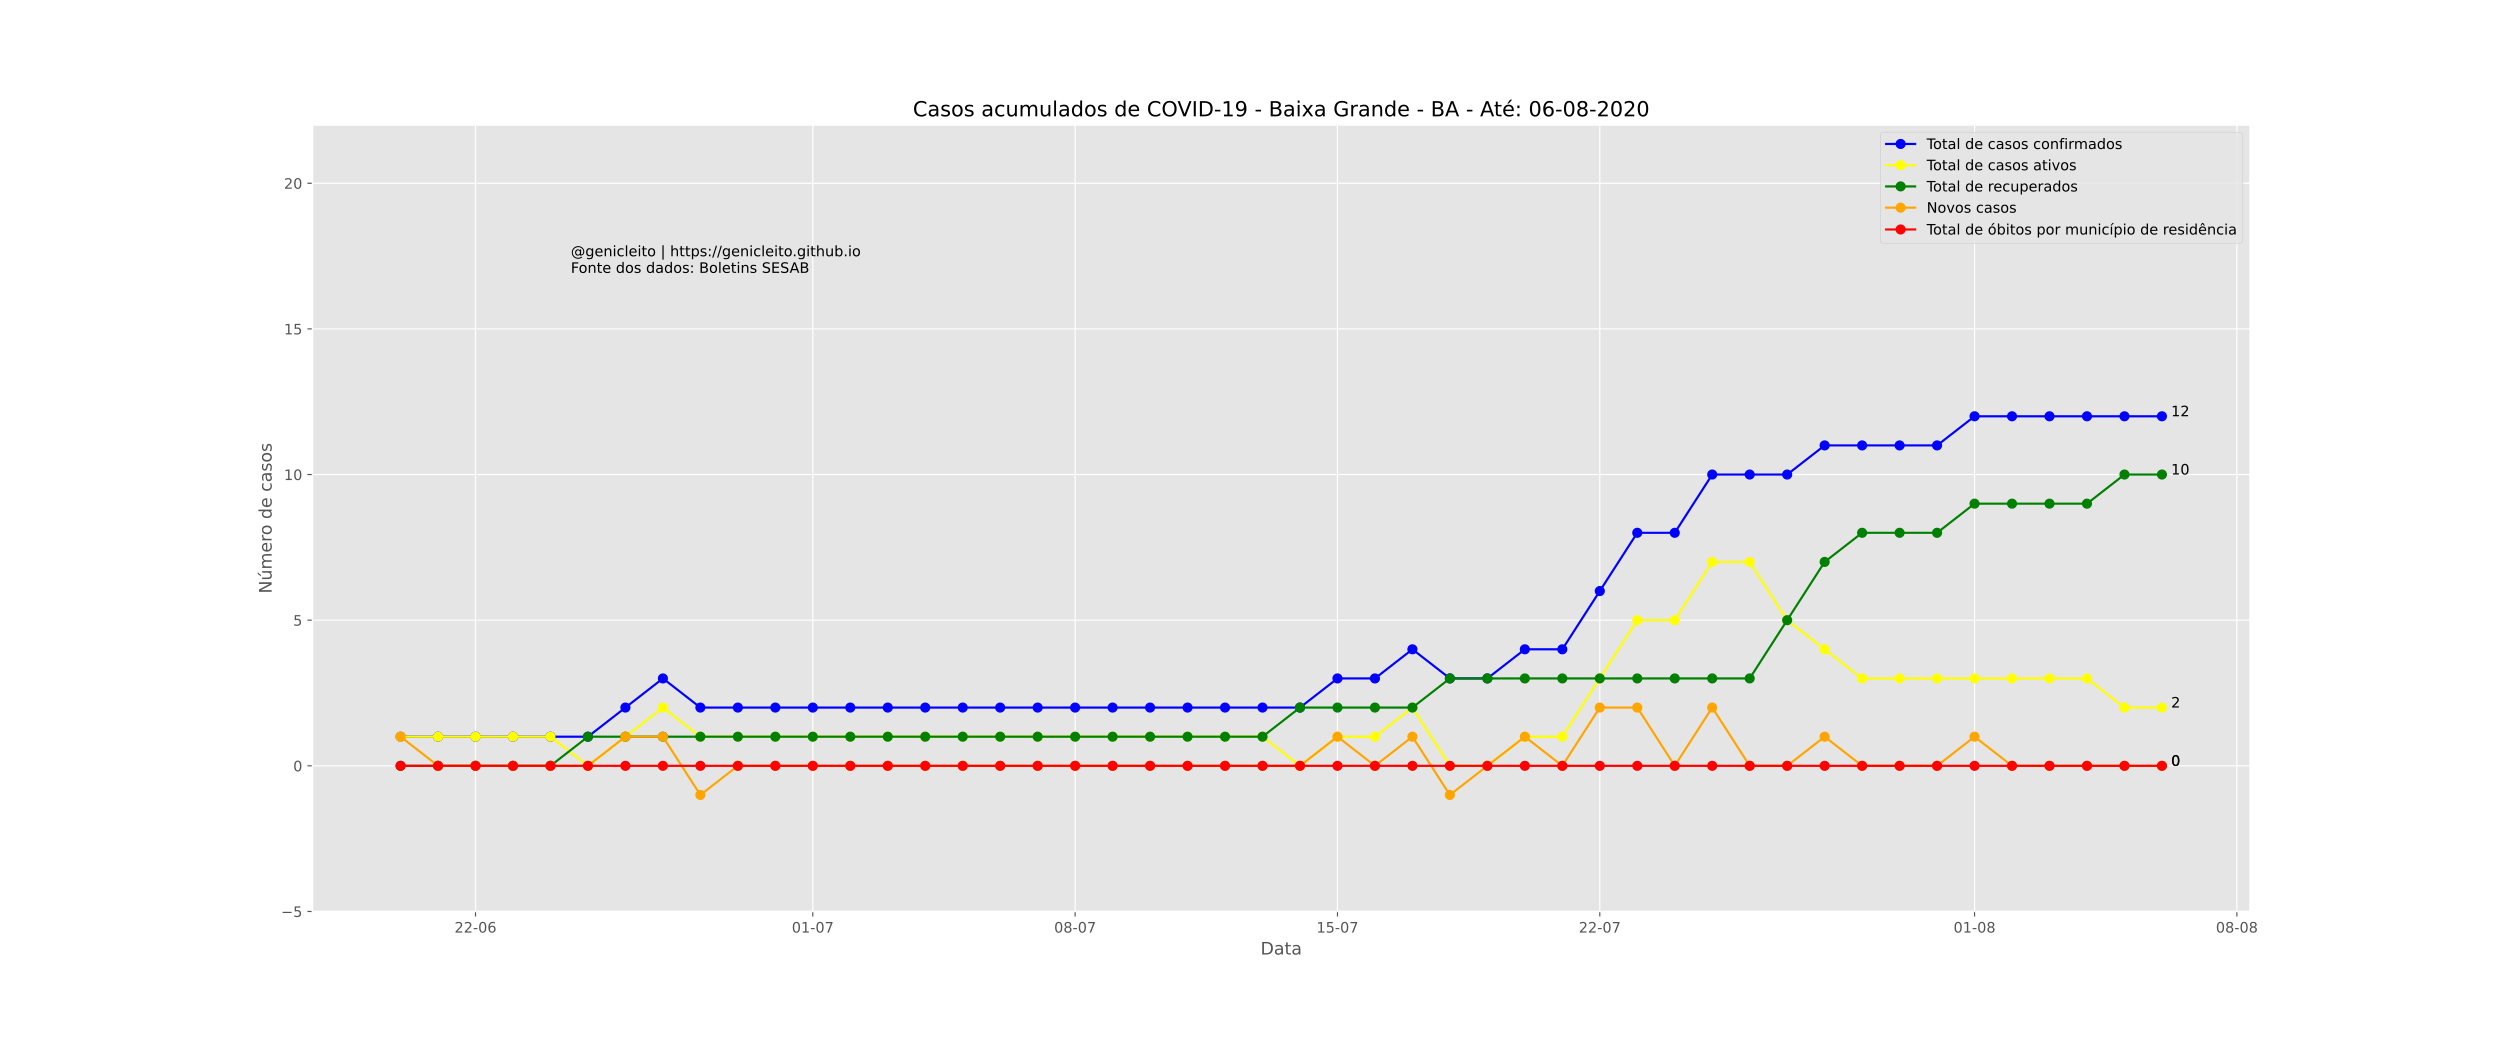 <?xml version="1.0" encoding="utf-8" standalone="no"?>
<!DOCTYPE svg PUBLIC "-//W3C//DTD SVG 1.1//EN"
  "http://www.w3.org/Graphics/SVG/1.1/DTD/svg11.dtd">
<!-- Created with matplotlib (https://matplotlib.org/) -->
<svg height="720pt" version="1.1" viewBox="0 0 1728 720" width="1728pt" xmlns="http://www.w3.org/2000/svg" xmlns:xlink="http://www.w3.org/1999/xlink">
 <defs>
  <style type="text/css">
*{stroke-linecap:butt;stroke-linejoin:round;}
  </style>
 </defs>
 <g id="figure_1">
  <g id="patch_1">
   <path d="M 0 720 
L 1728 720 
L 1728 0 
L 0 0 
z
" style="fill:#ffffff;"/>
  </g>
  <g id="axes_1">
   <g id="patch_2">
    <path d="M 216 630 
L 1555.2 630 
L 1555.2 86.4 
L 216 86.4 
z
" style="fill:#e5e5e5;"/>
   </g>
   <g id="matplotlib.axis_1">
    <g id="xtick_1">
     <g id="line2d_1">
      <path clip-path="url(#p95114704ed)" d="M 328.679 630 
L 328.679 86.4 
" style="fill:none;stroke:#ffffff;stroke-linecap:square;stroke-width:0.8;"/>
     </g>
     <g id="line2d_2">
      <defs>
       <path d="M 0 0 
L 0 3.5 
" id="m36b9355d8a" style="stroke:#555555;stroke-width:0.8;"/>
      </defs>
      <g>
       <use style="fill:#555555;stroke:#555555;stroke-width:0.8;" x="328.679" xlink:href="#m36b9355d8a" y="630"/>
      </g>
     </g>
     <g id="text_1">
      <!-- 22-06 -->
      <defs>
       <path d="M 19.188 8.297 
L 53.609 8.297 
L 53.609 0 
L 7.328 0 
L 7.328 8.297 
Q 12.938 14.109 22.625 23.891 
Q 32.328 33.688 34.812 36.531 
Q 39.547 41.844 41.422 45.531 
Q 43.312 49.219 43.312 52.781 
Q 43.312 58.594 39.234 62.25 
Q 35.156 65.922 28.609 65.922 
Q 23.969 65.922 18.812 64.312 
Q 13.672 62.703 7.812 59.422 
L 7.812 69.391 
Q 13.766 71.781 18.938 73 
Q 24.125 74.219 28.422 74.219 
Q 39.75 74.219 46.484 68.547 
Q 53.219 62.891 53.219 53.422 
Q 53.219 48.922 51.531 44.891 
Q 49.859 40.875 45.406 35.406 
Q 44.188 33.984 37.641 27.219 
Q 31.109 20.453 19.188 8.297 
z
" id="DejaVuSans-50"/>
       <path d="M 4.891 31.391 
L 31.203 31.391 
L 31.203 23.391 
L 4.891 23.391 
z
" id="DejaVuSans-45"/>
       <path d="M 31.781 66.406 
Q 24.172 66.406 20.328 58.906 
Q 16.5 51.422 16.5 36.375 
Q 16.5 21.391 20.328 13.891 
Q 24.172 6.391 31.781 6.391 
Q 39.453 6.391 43.281 13.891 
Q 47.125 21.391 47.125 36.375 
Q 47.125 51.422 43.281 58.906 
Q 39.453 66.406 31.781 66.406 
z
M 31.781 74.219 
Q 44.047 74.219 50.516 64.516 
Q 56.984 54.828 56.984 36.375 
Q 56.984 17.969 50.516 8.266 
Q 44.047 -1.422 31.781 -1.422 
Q 19.531 -1.422 13.062 8.266 
Q 6.594 17.969 6.594 36.375 
Q 6.594 54.828 13.062 64.516 
Q 19.531 74.219 31.781 74.219 
z
" id="DejaVuSans-48"/>
       <path d="M 33.016 40.375 
Q 26.375 40.375 22.484 35.828 
Q 18.609 31.297 18.609 23.391 
Q 18.609 15.531 22.484 10.953 
Q 26.375 6.391 33.016 6.391 
Q 39.656 6.391 43.531 10.953 
Q 47.406 15.531 47.406 23.391 
Q 47.406 31.297 43.531 35.828 
Q 39.656 40.375 33.016 40.375 
z
M 52.594 71.297 
L 52.594 62.312 
Q 48.875 64.062 45.094 64.984 
Q 41.312 65.922 37.594 65.922 
Q 27.828 65.922 22.672 59.328 
Q 17.531 52.734 16.797 39.406 
Q 19.672 43.656 24.016 45.922 
Q 28.375 48.188 33.594 48.188 
Q 44.578 48.188 50.953 41.516 
Q 57.328 34.859 57.328 23.391 
Q 57.328 12.156 50.688 5.359 
Q 44.047 -1.422 33.016 -1.422 
Q 20.359 -1.422 13.672 8.266 
Q 6.984 17.969 6.984 36.375 
Q 6.984 53.656 15.188 63.938 
Q 23.391 74.219 37.203 74.219 
Q 40.922 74.219 44.703 73.484 
Q 48.484 72.75 52.594 71.297 
z
" id="DejaVuSans-54"/>
      </defs>
      <g style="fill:#555555;" transform="translate(314.15 644.598)scale(0.1 -0.1)">
       <use xlink:href="#DejaVuSans-50"/>
       <use x="63.623" xlink:href="#DejaVuSans-50"/>
       <use x="127.246" xlink:href="#DejaVuSans-45"/>
       <use x="163.33" xlink:href="#DejaVuSans-48"/>
       <use x="226.953" xlink:href="#DejaVuSans-54"/>
      </g>
     </g>
    </g>
    <g id="xtick_2">
     <g id="line2d_3">
      <path clip-path="url(#p95114704ed)" d="M 561.809 630 
L 561.809 86.4 
" style="fill:none;stroke:#ffffff;stroke-linecap:square;stroke-width:0.8;"/>
     </g>
     <g id="line2d_4">
      <g>
       <use style="fill:#555555;stroke:#555555;stroke-width:0.8;" x="561.809" xlink:href="#m36b9355d8a" y="630"/>
      </g>
     </g>
     <g id="text_2">
      <!-- 01-07 -->
      <defs>
       <path d="M 12.406 8.297 
L 28.516 8.297 
L 28.516 63.922 
L 10.984 60.406 
L 10.984 69.391 
L 28.422 72.906 
L 38.281 72.906 
L 38.281 8.297 
L 54.391 8.297 
L 54.391 0 
L 12.406 0 
z
" id="DejaVuSans-49"/>
       <path d="M 8.203 72.906 
L 55.078 72.906 
L 55.078 68.703 
L 28.609 0 
L 18.312 0 
L 43.219 64.594 
L 8.203 64.594 
z
" id="DejaVuSans-55"/>
      </defs>
      <g style="fill:#555555;" transform="translate(547.28 644.598)scale(0.1 -0.1)">
       <use xlink:href="#DejaVuSans-48"/>
       <use x="63.623" xlink:href="#DejaVuSans-49"/>
       <use x="127.246" xlink:href="#DejaVuSans-45"/>
       <use x="163.33" xlink:href="#DejaVuSans-48"/>
       <use x="226.953" xlink:href="#DejaVuSans-55"/>
      </g>
     </g>
    </g>
    <g id="xtick_3">
     <g id="line2d_5">
      <path clip-path="url(#p95114704ed)" d="M 743.132 630 
L 743.132 86.4 
" style="fill:none;stroke:#ffffff;stroke-linecap:square;stroke-width:0.8;"/>
     </g>
     <g id="line2d_6">
      <g>
       <use style="fill:#555555;stroke:#555555;stroke-width:0.8;" x="743.132" xlink:href="#m36b9355d8a" y="630"/>
      </g>
     </g>
     <g id="text_3">
      <!-- 08-07 -->
      <defs>
       <path d="M 31.781 34.625 
Q 24.75 34.625 20.719 30.859 
Q 16.703 27.094 16.703 20.516 
Q 16.703 13.922 20.719 10.156 
Q 24.75 6.391 31.781 6.391 
Q 38.812 6.391 42.859 10.172 
Q 46.922 13.969 46.922 20.516 
Q 46.922 27.094 42.891 30.859 
Q 38.875 34.625 31.781 34.625 
z
M 21.922 38.812 
Q 15.578 40.375 12.031 44.719 
Q 8.5 49.078 8.5 55.328 
Q 8.5 64.062 14.719 69.141 
Q 20.953 74.219 31.781 74.219 
Q 42.672 74.219 48.875 69.141 
Q 55.078 64.062 55.078 55.328 
Q 55.078 49.078 51.531 44.719 
Q 48 40.375 41.703 38.812 
Q 48.828 37.156 52.797 32.312 
Q 56.781 27.484 56.781 20.516 
Q 56.781 9.906 50.312 4.234 
Q 43.844 -1.422 31.781 -1.422 
Q 19.734 -1.422 13.25 4.234 
Q 6.781 9.906 6.781 20.516 
Q 6.781 27.484 10.781 32.312 
Q 14.797 37.156 21.922 38.812 
z
M 18.312 54.391 
Q 18.312 48.734 21.844 45.562 
Q 25.391 42.391 31.781 42.391 
Q 38.141 42.391 41.719 45.562 
Q 45.312 48.734 45.312 54.391 
Q 45.312 60.062 41.719 63.234 
Q 38.141 66.406 31.781 66.406 
Q 25.391 66.406 21.844 63.234 
Q 18.312 60.062 18.312 54.391 
z
" id="DejaVuSans-56"/>
      </defs>
      <g style="fill:#555555;" transform="translate(728.603 644.598)scale(0.1 -0.1)">
       <use xlink:href="#DejaVuSans-48"/>
       <use x="63.623" xlink:href="#DejaVuSans-56"/>
       <use x="127.246" xlink:href="#DejaVuSans-45"/>
       <use x="163.33" xlink:href="#DejaVuSans-48"/>
       <use x="226.953" xlink:href="#DejaVuSans-55"/>
      </g>
     </g>
    </g>
    <g id="xtick_4">
     <g id="line2d_7">
      <path clip-path="url(#p95114704ed)" d="M 924.455 630 
L 924.455 86.4 
" style="fill:none;stroke:#ffffff;stroke-linecap:square;stroke-width:0.8;"/>
     </g>
     <g id="line2d_8">
      <g>
       <use style="fill:#555555;stroke:#555555;stroke-width:0.8;" x="924.455" xlink:href="#m36b9355d8a" y="630"/>
      </g>
     </g>
     <g id="text_4">
      <!-- 15-07 -->
      <defs>
       <path d="M 10.797 72.906 
L 49.516 72.906 
L 49.516 64.594 
L 19.828 64.594 
L 19.828 46.734 
Q 21.969 47.469 24.109 47.828 
Q 26.266 48.188 28.422 48.188 
Q 40.625 48.188 47.75 41.5 
Q 54.891 34.812 54.891 23.391 
Q 54.891 11.625 47.562 5.094 
Q 40.234 -1.422 26.906 -1.422 
Q 22.312 -1.422 17.547 -0.641 
Q 12.797 0.141 7.719 1.703 
L 7.719 11.625 
Q 12.109 9.234 16.797 8.062 
Q 21.484 6.891 26.703 6.891 
Q 35.156 6.891 40.078 11.328 
Q 45.016 15.766 45.016 23.391 
Q 45.016 31 40.078 35.438 
Q 35.156 39.891 26.703 39.891 
Q 22.75 39.891 18.812 39.016 
Q 14.891 38.141 10.797 36.281 
z
" id="DejaVuSans-53"/>
      </defs>
      <g style="fill:#555555;" transform="translate(909.926 644.598)scale(0.1 -0.1)">
       <use xlink:href="#DejaVuSans-49"/>
       <use x="63.623" xlink:href="#DejaVuSans-53"/>
       <use x="127.246" xlink:href="#DejaVuSans-45"/>
       <use x="163.33" xlink:href="#DejaVuSans-48"/>
       <use x="226.953" xlink:href="#DejaVuSans-55"/>
      </g>
     </g>
    </g>
    <g id="xtick_5">
     <g id="line2d_9">
      <path clip-path="url(#p95114704ed)" d="M 1105.778 630 
L 1105.778 86.4 
" style="fill:none;stroke:#ffffff;stroke-linecap:square;stroke-width:0.8;"/>
     </g>
     <g id="line2d_10">
      <g>
       <use style="fill:#555555;stroke:#555555;stroke-width:0.8;" x="1105.778" xlink:href="#m36b9355d8a" y="630"/>
      </g>
     </g>
     <g id="text_5">
      <!-- 22-07 -->
      <g style="fill:#555555;" transform="translate(1091.249 644.598)scale(0.1 -0.1)">
       <use xlink:href="#DejaVuSans-50"/>
       <use x="63.623" xlink:href="#DejaVuSans-50"/>
       <use x="127.246" xlink:href="#DejaVuSans-45"/>
       <use x="163.33" xlink:href="#DejaVuSans-48"/>
       <use x="226.953" xlink:href="#DejaVuSans-55"/>
      </g>
     </g>
    </g>
    <g id="xtick_6">
     <g id="line2d_11">
      <path clip-path="url(#p95114704ed)" d="M 1364.811 630 
L 1364.811 86.4 
" style="fill:none;stroke:#ffffff;stroke-linecap:square;stroke-width:0.8;"/>
     </g>
     <g id="line2d_12">
      <g>
       <use style="fill:#555555;stroke:#555555;stroke-width:0.8;" x="1364.811" xlink:href="#m36b9355d8a" y="630"/>
      </g>
     </g>
     <g id="text_6">
      <!-- 01-08 -->
      <g style="fill:#555555;" transform="translate(1350.282 644.598)scale(0.1 -0.1)">
       <use xlink:href="#DejaVuSans-48"/>
       <use x="63.623" xlink:href="#DejaVuSans-49"/>
       <use x="127.246" xlink:href="#DejaVuSans-45"/>
       <use x="163.33" xlink:href="#DejaVuSans-48"/>
       <use x="226.953" xlink:href="#DejaVuSans-56"/>
      </g>
     </g>
    </g>
    <g id="xtick_7">
     <g id="line2d_13">
      <path clip-path="url(#p95114704ed)" d="M 1546.134 630 
L 1546.134 86.4 
" style="fill:none;stroke:#ffffff;stroke-linecap:square;stroke-width:0.8;"/>
     </g>
     <g id="line2d_14">
      <g>
       <use style="fill:#555555;stroke:#555555;stroke-width:0.8;" x="1546.134" xlink:href="#m36b9355d8a" y="630"/>
      </g>
     </g>
     <g id="text_7">
      <!-- 08-08 -->
      <g style="fill:#555555;" transform="translate(1531.605 644.598)scale(0.1 -0.1)">
       <use xlink:href="#DejaVuSans-48"/>
       <use x="63.623" xlink:href="#DejaVuSans-56"/>
       <use x="127.246" xlink:href="#DejaVuSans-45"/>
       <use x="163.33" xlink:href="#DejaVuSans-48"/>
       <use x="226.953" xlink:href="#DejaVuSans-56"/>
      </g>
     </g>
    </g>
    <g id="text_8">
     <!-- Data -->
     <defs>
      <path d="M 19.672 64.797 
L 19.672 8.109 
L 31.594 8.109 
Q 46.688 8.109 53.688 14.938 
Q 60.688 21.781 60.688 36.531 
Q 60.688 51.172 53.688 57.984 
Q 46.688 64.797 31.594 64.797 
z
M 9.812 72.906 
L 30.078 72.906 
Q 51.266 72.906 61.172 64.094 
Q 71.094 55.281 71.094 36.531 
Q 71.094 17.672 61.125 8.828 
Q 51.172 0 30.078 0 
L 9.812 0 
z
" id="DejaVuSans-68"/>
      <path d="M 34.281 27.484 
Q 23.391 27.484 19.188 25 
Q 14.984 22.516 14.984 16.5 
Q 14.984 11.719 18.141 8.906 
Q 21.297 6.109 26.703 6.109 
Q 34.188 6.109 38.703 11.406 
Q 43.219 16.703 43.219 25.484 
L 43.219 27.484 
z
M 52.203 31.203 
L 52.203 0 
L 43.219 0 
L 43.219 8.297 
Q 40.141 3.328 35.547 0.953 
Q 30.953 -1.422 24.312 -1.422 
Q 15.922 -1.422 10.953 3.297 
Q 6 8.016 6 15.922 
Q 6 25.141 12.172 29.828 
Q 18.359 34.516 30.609 34.516 
L 43.219 34.516 
L 43.219 35.406 
Q 43.219 41.609 39.141 45 
Q 35.062 48.391 27.688 48.391 
Q 23 48.391 18.547 47.266 
Q 14.109 46.141 10.016 43.891 
L 10.016 52.203 
Q 14.938 54.109 19.578 55.047 
Q 24.219 56 28.609 56 
Q 40.484 56 46.344 49.844 
Q 52.203 43.703 52.203 31.203 
z
" id="DejaVuSans-97"/>
      <path d="M 18.312 70.219 
L 18.312 54.688 
L 36.812 54.688 
L 36.812 47.703 
L 18.312 47.703 
L 18.312 18.016 
Q 18.312 11.328 20.141 9.422 
Q 21.969 7.516 27.594 7.516 
L 36.812 7.516 
L 36.812 0 
L 27.594 0 
Q 17.188 0 13.234 3.875 
Q 9.281 7.766 9.281 18.016 
L 9.281 47.703 
L 2.688 47.703 
L 2.688 54.688 
L 9.281 54.688 
L 9.281 70.219 
z
" id="DejaVuSans-116"/>
     </defs>
     <g style="fill:#555555;" transform="translate(871.274 659.796)scale(0.12 -0.12)">
      <use xlink:href="#DejaVuSans-68"/>
      <use x="77.002" xlink:href="#DejaVuSans-97"/>
      <use x="138.281" xlink:href="#DejaVuSans-116"/>
      <use x="177.49" xlink:href="#DejaVuSans-97"/>
     </g>
    </g>
   </g>
   <g id="matplotlib.axis_2">
    <g id="ytick_1">
     <g id="line2d_15">
      <path clip-path="url(#p95114704ed)" d="M 216 630 
L 1555.2 630 
" style="fill:none;stroke:#ffffff;stroke-linecap:square;stroke-width:0.8;"/>
     </g>
     <g id="line2d_16">
      <defs>
       <path d="M 0 0 
L -3.5 0 
" id="me3694646c9" style="stroke:#555555;stroke-width:0.8;"/>
      </defs>
      <g>
       <use style="fill:#555555;stroke:#555555;stroke-width:0.8;" x="216" xlink:href="#me3694646c9" y="630"/>
      </g>
     </g>
     <g id="text_9">
      <!-- −5 -->
      <defs>
       <path d="M 10.594 35.5 
L 73.188 35.5 
L 73.188 27.203 
L 10.594 27.203 
z
" id="DejaVuSans-8722"/>
      </defs>
      <g style="fill:#555555;" transform="translate(194.258 633.799)scale(0.1 -0.1)">
       <use xlink:href="#DejaVuSans-8722"/>
       <use x="83.789" xlink:href="#DejaVuSans-53"/>
      </g>
     </g>
    </g>
    <g id="ytick_2">
     <g id="line2d_17">
      <path clip-path="url(#p95114704ed)" d="M 216 529.333 
L 1555.2 529.333 
" style="fill:none;stroke:#ffffff;stroke-linecap:square;stroke-width:0.8;"/>
     </g>
     <g id="line2d_18">
      <g>
       <use style="fill:#555555;stroke:#555555;stroke-width:0.8;" x="216" xlink:href="#me3694646c9" y="529.333"/>
      </g>
     </g>
     <g id="text_10">
      <!-- 0 -->
      <g style="fill:#555555;" transform="translate(202.637 533.133)scale(0.1 -0.1)">
       <use xlink:href="#DejaVuSans-48"/>
      </g>
     </g>
    </g>
    <g id="ytick_3">
     <g id="line2d_19">
      <path clip-path="url(#p95114704ed)" d="M 216 428.667 
L 1555.2 428.667 
" style="fill:none;stroke:#ffffff;stroke-linecap:square;stroke-width:0.8;"/>
     </g>
     <g id="line2d_20">
      <g>
       <use style="fill:#555555;stroke:#555555;stroke-width:0.8;" x="216" xlink:href="#me3694646c9" y="428.667"/>
      </g>
     </g>
     <g id="text_11">
      <!-- 5 -->
      <g style="fill:#555555;" transform="translate(202.637 432.466)scale(0.1 -0.1)">
       <use xlink:href="#DejaVuSans-53"/>
      </g>
     </g>
    </g>
    <g id="ytick_4">
     <g id="line2d_21">
      <path clip-path="url(#p95114704ed)" d="M 216 328 
L 1555.2 328 
" style="fill:none;stroke:#ffffff;stroke-linecap:square;stroke-width:0.8;"/>
     </g>
     <g id="line2d_22">
      <g>
       <use style="fill:#555555;stroke:#555555;stroke-width:0.8;" x="216" xlink:href="#me3694646c9" y="328"/>
      </g>
     </g>
     <g id="text_12">
      <!-- 10 -->
      <g style="fill:#555555;" transform="translate(196.275 331.799)scale(0.1 -0.1)">
       <use xlink:href="#DejaVuSans-49"/>
       <use x="63.623" xlink:href="#DejaVuSans-48"/>
      </g>
     </g>
    </g>
    <g id="ytick_5">
     <g id="line2d_23">
      <path clip-path="url(#p95114704ed)" d="M 216 227.333 
L 1555.2 227.333 
" style="fill:none;stroke:#ffffff;stroke-linecap:square;stroke-width:0.8;"/>
     </g>
     <g id="line2d_24">
      <g>
       <use style="fill:#555555;stroke:#555555;stroke-width:0.8;" x="216" xlink:href="#me3694646c9" y="227.333"/>
      </g>
     </g>
     <g id="text_13">
      <!-- 15 -->
      <g style="fill:#555555;" transform="translate(196.275 231.133)scale(0.1 -0.1)">
       <use xlink:href="#DejaVuSans-49"/>
       <use x="63.623" xlink:href="#DejaVuSans-53"/>
      </g>
     </g>
    </g>
    <g id="ytick_6">
     <g id="line2d_25">
      <path clip-path="url(#p95114704ed)" d="M 216 126.667 
L 1555.2 126.667 
" style="fill:none;stroke:#ffffff;stroke-linecap:square;stroke-width:0.8;"/>
     </g>
     <g id="line2d_26">
      <g>
       <use style="fill:#555555;stroke:#555555;stroke-width:0.8;" x="216" xlink:href="#me3694646c9" y="126.667"/>
      </g>
     </g>
     <g id="text_14">
      <!-- 20 -->
      <g style="fill:#555555;" transform="translate(196.275 130.466)scale(0.1 -0.1)">
       <use xlink:href="#DejaVuSans-50"/>
       <use x="63.623" xlink:href="#DejaVuSans-48"/>
      </g>
     </g>
    </g>
    <g id="text_15">
     <!-- Número de casos -->
     <defs>
      <path d="M 9.812 72.906 
L 23.094 72.906 
L 55.422 11.922 
L 55.422 72.906 
L 64.984 72.906 
L 64.984 0 
L 51.703 0 
L 19.391 60.984 
L 19.391 0 
L 9.812 0 
z
" id="DejaVuSans-78"/>
      <path d="M 8.5 21.578 
L 8.5 54.688 
L 17.484 54.688 
L 17.484 21.922 
Q 17.484 14.156 20.5 10.266 
Q 23.531 6.391 29.594 6.391 
Q 36.859 6.391 41.078 11.031 
Q 45.312 15.672 45.312 23.688 
L 45.312 54.688 
L 54.297 54.688 
L 54.297 0 
L 45.312 0 
L 45.312 8.406 
Q 42.047 3.422 37.719 1 
Q 33.406 -1.422 27.688 -1.422 
Q 18.266 -1.422 13.375 4.438 
Q 8.5 10.297 8.5 21.578 
z
M 31.109 56 
z
M 37.781 79.984 
L 47.5 79.984 
L 31.594 61.625 
L 24.109 61.625 
z
" id="DejaVuSans-250"/>
      <path d="M 52 44.188 
Q 55.375 50.25 60.062 53.125 
Q 64.75 56 71.094 56 
Q 79.641 56 84.281 50.016 
Q 88.922 44.047 88.922 33.016 
L 88.922 0 
L 79.891 0 
L 79.891 32.719 
Q 79.891 40.578 77.094 44.375 
Q 74.312 48.188 68.609 48.188 
Q 61.625 48.188 57.562 43.547 
Q 53.516 38.922 53.516 30.906 
L 53.516 0 
L 44.484 0 
L 44.484 32.719 
Q 44.484 40.625 41.703 44.406 
Q 38.922 48.188 33.109 48.188 
Q 26.219 48.188 22.156 43.531 
Q 18.109 38.875 18.109 30.906 
L 18.109 0 
L 9.078 0 
L 9.078 54.688 
L 18.109 54.688 
L 18.109 46.188 
Q 21.188 51.219 25.484 53.609 
Q 29.781 56 35.688 56 
Q 41.656 56 45.828 52.969 
Q 50 49.953 52 44.188 
z
" id="DejaVuSans-109"/>
      <path d="M 56.203 29.594 
L 56.203 25.203 
L 14.891 25.203 
Q 15.484 15.922 20.484 11.062 
Q 25.484 6.203 34.422 6.203 
Q 39.594 6.203 44.453 7.469 
Q 49.312 8.734 54.109 11.281 
L 54.109 2.781 
Q 49.266 0.734 44.188 -0.344 
Q 39.109 -1.422 33.891 -1.422 
Q 20.797 -1.422 13.156 6.188 
Q 5.516 13.812 5.516 26.812 
Q 5.516 40.234 12.766 48.109 
Q 20.016 56 32.328 56 
Q 43.359 56 49.781 48.891 
Q 56.203 41.797 56.203 29.594 
z
M 47.219 32.234 
Q 47.125 39.594 43.094 43.984 
Q 39.062 48.391 32.422 48.391 
Q 24.906 48.391 20.391 44.141 
Q 15.875 39.891 15.188 32.172 
z
" id="DejaVuSans-101"/>
      <path d="M 41.109 46.297 
Q 39.594 47.172 37.812 47.578 
Q 36.031 48 33.891 48 
Q 26.266 48 22.188 43.047 
Q 18.109 38.094 18.109 28.812 
L 18.109 0 
L 9.078 0 
L 9.078 54.688 
L 18.109 54.688 
L 18.109 46.188 
Q 20.953 51.172 25.484 53.578 
Q 30.031 56 36.531 56 
Q 37.453 56 38.578 55.875 
Q 39.703 55.766 41.062 55.516 
z
" id="DejaVuSans-114"/>
      <path d="M 30.609 48.391 
Q 23.391 48.391 19.188 42.75 
Q 14.984 37.109 14.984 27.297 
Q 14.984 17.484 19.156 11.844 
Q 23.344 6.203 30.609 6.203 
Q 37.797 6.203 41.984 11.859 
Q 46.188 17.531 46.188 27.297 
Q 46.188 37.016 41.984 42.703 
Q 37.797 48.391 30.609 48.391 
z
M 30.609 56 
Q 42.328 56 49.016 48.375 
Q 55.719 40.766 55.719 27.297 
Q 55.719 13.875 49.016 6.219 
Q 42.328 -1.422 30.609 -1.422 
Q 18.844 -1.422 12.172 6.219 
Q 5.516 13.875 5.516 27.297 
Q 5.516 40.766 12.172 48.375 
Q 18.844 56 30.609 56 
z
" id="DejaVuSans-111"/>
      <path id="DejaVuSans-32"/>
      <path d="M 45.406 46.391 
L 45.406 75.984 
L 54.391 75.984 
L 54.391 0 
L 45.406 0 
L 45.406 8.203 
Q 42.578 3.328 38.25 0.953 
Q 33.938 -1.422 27.875 -1.422 
Q 17.969 -1.422 11.734 6.484 
Q 5.516 14.406 5.516 27.297 
Q 5.516 40.188 11.734 48.094 
Q 17.969 56 27.875 56 
Q 33.938 56 38.25 53.625 
Q 42.578 51.266 45.406 46.391 
z
M 14.797 27.297 
Q 14.797 17.391 18.875 11.75 
Q 22.953 6.109 30.078 6.109 
Q 37.203 6.109 41.297 11.75 
Q 45.406 17.391 45.406 27.297 
Q 45.406 37.203 41.297 42.844 
Q 37.203 48.484 30.078 48.484 
Q 22.953 48.484 18.875 42.844 
Q 14.797 37.203 14.797 27.297 
z
" id="DejaVuSans-100"/>
      <path d="M 48.781 52.594 
L 48.781 44.188 
Q 44.969 46.297 41.141 47.344 
Q 37.312 48.391 33.406 48.391 
Q 24.656 48.391 19.812 42.844 
Q 14.984 37.312 14.984 27.297 
Q 14.984 17.281 19.812 11.734 
Q 24.656 6.203 33.406 6.203 
Q 37.312 6.203 41.141 7.25 
Q 44.969 8.297 48.781 10.406 
L 48.781 2.094 
Q 45.016 0.344 40.984 -0.531 
Q 36.969 -1.422 32.422 -1.422 
Q 20.062 -1.422 12.781 6.344 
Q 5.516 14.109 5.516 27.297 
Q 5.516 40.672 12.859 48.328 
Q 20.219 56 33.016 56 
Q 37.156 56 41.109 55.141 
Q 45.062 54.297 48.781 52.594 
z
" id="DejaVuSans-99"/>
      <path d="M 44.281 53.078 
L 44.281 44.578 
Q 40.484 46.531 36.375 47.5 
Q 32.281 48.484 27.875 48.484 
Q 21.188 48.484 17.844 46.438 
Q 14.5 44.391 14.5 40.281 
Q 14.5 37.156 16.891 35.375 
Q 19.281 33.594 26.516 31.984 
L 29.594 31.297 
Q 39.156 29.25 43.188 25.516 
Q 47.219 21.781 47.219 15.094 
Q 47.219 7.469 41.188 3.016 
Q 35.156 -1.422 24.609 -1.422 
Q 20.219 -1.422 15.453 -0.562 
Q 10.688 0.297 5.422 2 
L 5.422 11.281 
Q 10.406 8.688 15.234 7.391 
Q 20.062 6.109 24.812 6.109 
Q 31.156 6.109 34.562 8.281 
Q 37.984 10.453 37.984 14.406 
Q 37.984 18.062 35.516 20.016 
Q 33.062 21.969 24.703 23.781 
L 21.578 24.516 
Q 13.234 26.266 9.516 29.906 
Q 5.812 33.547 5.812 39.891 
Q 5.812 47.609 11.281 51.797 
Q 16.75 56 26.812 56 
Q 31.781 56 36.172 55.266 
Q 40.578 54.547 44.281 53.078 
z
" id="DejaVuSans-115"/>
     </defs>
     <g style="fill:#555555;" transform="translate(187.762 410.243)rotate(-90)scale(0.12 -0.12)">
      <use xlink:href="#DejaVuSans-78"/>
      <use x="74.805" xlink:href="#DejaVuSans-250"/>
      <use x="138.184" xlink:href="#DejaVuSans-109"/>
      <use x="235.596" xlink:href="#DejaVuSans-101"/>
      <use x="297.119" xlink:href="#DejaVuSans-114"/>
      <use x="335.982" xlink:href="#DejaVuSans-111"/>
      <use x="397.164" xlink:href="#DejaVuSans-32"/>
      <use x="428.951" xlink:href="#DejaVuSans-100"/>
      <use x="492.428" xlink:href="#DejaVuSans-101"/>
      <use x="553.951" xlink:href="#DejaVuSans-32"/>
      <use x="585.738" xlink:href="#DejaVuSans-99"/>
      <use x="640.719" xlink:href="#DejaVuSans-97"/>
      <use x="701.998" xlink:href="#DejaVuSans-115"/>
      <use x="754.098" xlink:href="#DejaVuSans-111"/>
      <use x="815.279" xlink:href="#DejaVuSans-115"/>
     </g>
    </g>
   </g>
   <g id="line2d_27">
    <path clip-path="url(#p95114704ed)" d="M 276.873 509.2 
L 302.776 509.2 
L 328.679 509.2 
L 354.583 509.2 
L 380.486 509.2 
L 406.389 509.2 
L 432.292 489.067 
L 458.196 468.933 
L 484.099 489.067 
L 510.002 489.067 
L 535.906 489.067 
L 561.809 489.067 
L 587.712 489.067 
L 613.615 489.067 
L 639.519 489.067 
L 665.422 489.067 
L 691.325 489.067 
L 717.229 489.067 
L 743.132 489.067 
L 769.035 489.067 
L 794.938 489.067 
L 820.842 489.067 
L 846.745 489.067 
L 872.648 489.067 
L 898.552 489.067 
L 924.455 468.933 
L 950.358 468.933 
L 976.262 448.8 
L 1002.165 468.933 
L 1028.068 468.933 
L 1053.971 448.8 
L 1079.875 448.8 
L 1105.778 408.533 
L 1131.681 368.267 
L 1157.585 368.267 
L 1183.488 328 
L 1209.391 328 
L 1235.294 328 
L 1261.198 307.867 
L 1287.101 307.867 
L 1313.004 307.867 
L 1338.908 307.867 
L 1364.811 287.733 
L 1390.714 287.733 
L 1416.617 287.733 
L 1442.521 287.733 
L 1468.424 287.733 
L 1494.327 287.733 
" style="fill:none;stroke:#0000ff;stroke-linecap:square;stroke-width:1.5;"/>
    <defs>
     <path d="M 0 3 
C 0.796 3 1.559 2.684 2.121 2.121 
C 2.684 1.559 3 0.796 3 0 
C 3 -0.796 2.684 -1.559 2.121 -2.121 
C 1.559 -2.684 0.796 -3 0 -3 
C -0.796 -3 -1.559 -2.684 -2.121 -2.121 
C -2.684 -1.559 -3 -0.796 -3 0 
C -3 0.796 -2.684 1.559 -2.121 2.121 
C -1.559 2.684 -0.796 3 0 3 
z
" id="m678e7c573f" style="stroke:#0000ff;"/>
    </defs>
    <g clip-path="url(#p95114704ed)">
     <use style="fill:#0000ff;stroke:#0000ff;" x="276.873" xlink:href="#m678e7c573f" y="509.2"/>
     <use style="fill:#0000ff;stroke:#0000ff;" x="302.776" xlink:href="#m678e7c573f" y="509.2"/>
     <use style="fill:#0000ff;stroke:#0000ff;" x="328.679" xlink:href="#m678e7c573f" y="509.2"/>
     <use style="fill:#0000ff;stroke:#0000ff;" x="354.583" xlink:href="#m678e7c573f" y="509.2"/>
     <use style="fill:#0000ff;stroke:#0000ff;" x="380.486" xlink:href="#m678e7c573f" y="509.2"/>
     <use style="fill:#0000ff;stroke:#0000ff;" x="406.389" xlink:href="#m678e7c573f" y="509.2"/>
     <use style="fill:#0000ff;stroke:#0000ff;" x="432.292" xlink:href="#m678e7c573f" y="489.067"/>
     <use style="fill:#0000ff;stroke:#0000ff;" x="458.196" xlink:href="#m678e7c573f" y="468.933"/>
     <use style="fill:#0000ff;stroke:#0000ff;" x="484.099" xlink:href="#m678e7c573f" y="489.067"/>
     <use style="fill:#0000ff;stroke:#0000ff;" x="510.002" xlink:href="#m678e7c573f" y="489.067"/>
     <use style="fill:#0000ff;stroke:#0000ff;" x="535.906" xlink:href="#m678e7c573f" y="489.067"/>
     <use style="fill:#0000ff;stroke:#0000ff;" x="561.809" xlink:href="#m678e7c573f" y="489.067"/>
     <use style="fill:#0000ff;stroke:#0000ff;" x="587.712" xlink:href="#m678e7c573f" y="489.067"/>
     <use style="fill:#0000ff;stroke:#0000ff;" x="613.615" xlink:href="#m678e7c573f" y="489.067"/>
     <use style="fill:#0000ff;stroke:#0000ff;" x="639.519" xlink:href="#m678e7c573f" y="489.067"/>
     <use style="fill:#0000ff;stroke:#0000ff;" x="665.422" xlink:href="#m678e7c573f" y="489.067"/>
     <use style="fill:#0000ff;stroke:#0000ff;" x="691.325" xlink:href="#m678e7c573f" y="489.067"/>
     <use style="fill:#0000ff;stroke:#0000ff;" x="717.229" xlink:href="#m678e7c573f" y="489.067"/>
     <use style="fill:#0000ff;stroke:#0000ff;" x="743.132" xlink:href="#m678e7c573f" y="489.067"/>
     <use style="fill:#0000ff;stroke:#0000ff;" x="769.035" xlink:href="#m678e7c573f" y="489.067"/>
     <use style="fill:#0000ff;stroke:#0000ff;" x="794.938" xlink:href="#m678e7c573f" y="489.067"/>
     <use style="fill:#0000ff;stroke:#0000ff;" x="820.842" xlink:href="#m678e7c573f" y="489.067"/>
     <use style="fill:#0000ff;stroke:#0000ff;" x="846.745" xlink:href="#m678e7c573f" y="489.067"/>
     <use style="fill:#0000ff;stroke:#0000ff;" x="872.648" xlink:href="#m678e7c573f" y="489.067"/>
     <use style="fill:#0000ff;stroke:#0000ff;" x="898.552" xlink:href="#m678e7c573f" y="489.067"/>
     <use style="fill:#0000ff;stroke:#0000ff;" x="924.455" xlink:href="#m678e7c573f" y="468.933"/>
     <use style="fill:#0000ff;stroke:#0000ff;" x="950.358" xlink:href="#m678e7c573f" y="468.933"/>
     <use style="fill:#0000ff;stroke:#0000ff;" x="976.262" xlink:href="#m678e7c573f" y="448.8"/>
     <use style="fill:#0000ff;stroke:#0000ff;" x="1002.165" xlink:href="#m678e7c573f" y="468.933"/>
     <use style="fill:#0000ff;stroke:#0000ff;" x="1028.068" xlink:href="#m678e7c573f" y="468.933"/>
     <use style="fill:#0000ff;stroke:#0000ff;" x="1053.971" xlink:href="#m678e7c573f" y="448.8"/>
     <use style="fill:#0000ff;stroke:#0000ff;" x="1079.875" xlink:href="#m678e7c573f" y="448.8"/>
     <use style="fill:#0000ff;stroke:#0000ff;" x="1105.778" xlink:href="#m678e7c573f" y="408.533"/>
     <use style="fill:#0000ff;stroke:#0000ff;" x="1131.681" xlink:href="#m678e7c573f" y="368.267"/>
     <use style="fill:#0000ff;stroke:#0000ff;" x="1157.585" xlink:href="#m678e7c573f" y="368.267"/>
     <use style="fill:#0000ff;stroke:#0000ff;" x="1183.488" xlink:href="#m678e7c573f" y="328"/>
     <use style="fill:#0000ff;stroke:#0000ff;" x="1209.391" xlink:href="#m678e7c573f" y="328"/>
     <use style="fill:#0000ff;stroke:#0000ff;" x="1235.294" xlink:href="#m678e7c573f" y="328"/>
     <use style="fill:#0000ff;stroke:#0000ff;" x="1261.198" xlink:href="#m678e7c573f" y="307.867"/>
     <use style="fill:#0000ff;stroke:#0000ff;" x="1287.101" xlink:href="#m678e7c573f" y="307.867"/>
     <use style="fill:#0000ff;stroke:#0000ff;" x="1313.004" xlink:href="#m678e7c573f" y="307.867"/>
     <use style="fill:#0000ff;stroke:#0000ff;" x="1338.908" xlink:href="#m678e7c573f" y="307.867"/>
     <use style="fill:#0000ff;stroke:#0000ff;" x="1364.811" xlink:href="#m678e7c573f" y="287.733"/>
     <use style="fill:#0000ff;stroke:#0000ff;" x="1390.714" xlink:href="#m678e7c573f" y="287.733"/>
     <use style="fill:#0000ff;stroke:#0000ff;" x="1416.617" xlink:href="#m678e7c573f" y="287.733"/>
     <use style="fill:#0000ff;stroke:#0000ff;" x="1442.521" xlink:href="#m678e7c573f" y="287.733"/>
     <use style="fill:#0000ff;stroke:#0000ff;" x="1468.424" xlink:href="#m678e7c573f" y="287.733"/>
     <use style="fill:#0000ff;stroke:#0000ff;" x="1494.327" xlink:href="#m678e7c573f" y="287.733"/>
    </g>
   </g>
   <g id="line2d_28">
    <path clip-path="url(#p95114704ed)" d="M 276.873 509.2 
L 302.776 509.2 
L 328.679 509.2 
L 354.583 509.2 
L 380.486 509.2 
L 406.389 529.333 
L 432.292 509.2 
L 458.196 489.067 
L 484.099 509.2 
L 510.002 509.2 
L 535.906 509.2 
L 561.809 509.2 
L 587.712 509.2 
L 613.615 509.2 
L 639.519 509.2 
L 665.422 509.2 
L 691.325 509.2 
L 717.229 509.2 
L 743.132 509.2 
L 769.035 509.2 
L 794.938 509.2 
L 820.842 509.2 
L 846.745 509.2 
L 872.648 509.2 
L 898.552 529.333 
L 924.455 509.2 
L 950.358 509.2 
L 976.262 489.067 
L 1002.165 529.333 
L 1028.068 529.333 
L 1053.971 509.2 
L 1079.875 509.2 
L 1105.778 468.933 
L 1131.681 428.667 
L 1157.585 428.667 
L 1183.488 388.4 
L 1209.391 388.4 
L 1235.294 428.667 
L 1261.198 448.8 
L 1287.101 468.933 
L 1313.004 468.933 
L 1338.908 468.933 
L 1364.811 468.933 
L 1390.714 468.933 
L 1416.617 468.933 
L 1442.521 468.933 
L 1468.424 489.067 
L 1494.327 489.067 
" style="fill:none;stroke:#ffff00;stroke-linecap:square;stroke-width:1.5;"/>
    <defs>
     <path d="M 0 3 
C 0.796 3 1.559 2.684 2.121 2.121 
C 2.684 1.559 3 0.796 3 0 
C 3 -0.796 2.684 -1.559 2.121 -2.121 
C 1.559 -2.684 0.796 -3 0 -3 
C -0.796 -3 -1.559 -2.684 -2.121 -2.121 
C -2.684 -1.559 -3 -0.796 -3 0 
C -3 0.796 -2.684 1.559 -2.121 2.121 
C -1.559 2.684 -0.796 3 0 3 
z
" id="m6589dcbe64" style="stroke:#ffff00;"/>
    </defs>
    <g clip-path="url(#p95114704ed)">
     <use style="fill:#ffff00;stroke:#ffff00;" x="276.873" xlink:href="#m6589dcbe64" y="509.2"/>
     <use style="fill:#ffff00;stroke:#ffff00;" x="302.776" xlink:href="#m6589dcbe64" y="509.2"/>
     <use style="fill:#ffff00;stroke:#ffff00;" x="328.679" xlink:href="#m6589dcbe64" y="509.2"/>
     <use style="fill:#ffff00;stroke:#ffff00;" x="354.583" xlink:href="#m6589dcbe64" y="509.2"/>
     <use style="fill:#ffff00;stroke:#ffff00;" x="380.486" xlink:href="#m6589dcbe64" y="509.2"/>
     <use style="fill:#ffff00;stroke:#ffff00;" x="406.389" xlink:href="#m6589dcbe64" y="529.333"/>
     <use style="fill:#ffff00;stroke:#ffff00;" x="432.292" xlink:href="#m6589dcbe64" y="509.2"/>
     <use style="fill:#ffff00;stroke:#ffff00;" x="458.196" xlink:href="#m6589dcbe64" y="489.067"/>
     <use style="fill:#ffff00;stroke:#ffff00;" x="484.099" xlink:href="#m6589dcbe64" y="509.2"/>
     <use style="fill:#ffff00;stroke:#ffff00;" x="510.002" xlink:href="#m6589dcbe64" y="509.2"/>
     <use style="fill:#ffff00;stroke:#ffff00;" x="535.906" xlink:href="#m6589dcbe64" y="509.2"/>
     <use style="fill:#ffff00;stroke:#ffff00;" x="561.809" xlink:href="#m6589dcbe64" y="509.2"/>
     <use style="fill:#ffff00;stroke:#ffff00;" x="587.712" xlink:href="#m6589dcbe64" y="509.2"/>
     <use style="fill:#ffff00;stroke:#ffff00;" x="613.615" xlink:href="#m6589dcbe64" y="509.2"/>
     <use style="fill:#ffff00;stroke:#ffff00;" x="639.519" xlink:href="#m6589dcbe64" y="509.2"/>
     <use style="fill:#ffff00;stroke:#ffff00;" x="665.422" xlink:href="#m6589dcbe64" y="509.2"/>
     <use style="fill:#ffff00;stroke:#ffff00;" x="691.325" xlink:href="#m6589dcbe64" y="509.2"/>
     <use style="fill:#ffff00;stroke:#ffff00;" x="717.229" xlink:href="#m6589dcbe64" y="509.2"/>
     <use style="fill:#ffff00;stroke:#ffff00;" x="743.132" xlink:href="#m6589dcbe64" y="509.2"/>
     <use style="fill:#ffff00;stroke:#ffff00;" x="769.035" xlink:href="#m6589dcbe64" y="509.2"/>
     <use style="fill:#ffff00;stroke:#ffff00;" x="794.938" xlink:href="#m6589dcbe64" y="509.2"/>
     <use style="fill:#ffff00;stroke:#ffff00;" x="820.842" xlink:href="#m6589dcbe64" y="509.2"/>
     <use style="fill:#ffff00;stroke:#ffff00;" x="846.745" xlink:href="#m6589dcbe64" y="509.2"/>
     <use style="fill:#ffff00;stroke:#ffff00;" x="872.648" xlink:href="#m6589dcbe64" y="509.2"/>
     <use style="fill:#ffff00;stroke:#ffff00;" x="898.552" xlink:href="#m6589dcbe64" y="529.333"/>
     <use style="fill:#ffff00;stroke:#ffff00;" x="924.455" xlink:href="#m6589dcbe64" y="509.2"/>
     <use style="fill:#ffff00;stroke:#ffff00;" x="950.358" xlink:href="#m6589dcbe64" y="509.2"/>
     <use style="fill:#ffff00;stroke:#ffff00;" x="976.262" xlink:href="#m6589dcbe64" y="489.067"/>
     <use style="fill:#ffff00;stroke:#ffff00;" x="1002.165" xlink:href="#m6589dcbe64" y="529.333"/>
     <use style="fill:#ffff00;stroke:#ffff00;" x="1028.068" xlink:href="#m6589dcbe64" y="529.333"/>
     <use style="fill:#ffff00;stroke:#ffff00;" x="1053.971" xlink:href="#m6589dcbe64" y="509.2"/>
     <use style="fill:#ffff00;stroke:#ffff00;" x="1079.875" xlink:href="#m6589dcbe64" y="509.2"/>
     <use style="fill:#ffff00;stroke:#ffff00;" x="1105.778" xlink:href="#m6589dcbe64" y="468.933"/>
     <use style="fill:#ffff00;stroke:#ffff00;" x="1131.681" xlink:href="#m6589dcbe64" y="428.667"/>
     <use style="fill:#ffff00;stroke:#ffff00;" x="1157.585" xlink:href="#m6589dcbe64" y="428.667"/>
     <use style="fill:#ffff00;stroke:#ffff00;" x="1183.488" xlink:href="#m6589dcbe64" y="388.4"/>
     <use style="fill:#ffff00;stroke:#ffff00;" x="1209.391" xlink:href="#m6589dcbe64" y="388.4"/>
     <use style="fill:#ffff00;stroke:#ffff00;" x="1235.294" xlink:href="#m6589dcbe64" y="428.667"/>
     <use style="fill:#ffff00;stroke:#ffff00;" x="1261.198" xlink:href="#m6589dcbe64" y="448.8"/>
     <use style="fill:#ffff00;stroke:#ffff00;" x="1287.101" xlink:href="#m6589dcbe64" y="468.933"/>
     <use style="fill:#ffff00;stroke:#ffff00;" x="1313.004" xlink:href="#m6589dcbe64" y="468.933"/>
     <use style="fill:#ffff00;stroke:#ffff00;" x="1338.908" xlink:href="#m6589dcbe64" y="468.933"/>
     <use style="fill:#ffff00;stroke:#ffff00;" x="1364.811" xlink:href="#m6589dcbe64" y="468.933"/>
     <use style="fill:#ffff00;stroke:#ffff00;" x="1390.714" xlink:href="#m6589dcbe64" y="468.933"/>
     <use style="fill:#ffff00;stroke:#ffff00;" x="1416.617" xlink:href="#m6589dcbe64" y="468.933"/>
     <use style="fill:#ffff00;stroke:#ffff00;" x="1442.521" xlink:href="#m6589dcbe64" y="468.933"/>
     <use style="fill:#ffff00;stroke:#ffff00;" x="1468.424" xlink:href="#m6589dcbe64" y="489.067"/>
     <use style="fill:#ffff00;stroke:#ffff00;" x="1494.327" xlink:href="#m6589dcbe64" y="489.067"/>
    </g>
   </g>
   <g id="line2d_29">
    <path clip-path="url(#p95114704ed)" d="M 276.873 529.333 
L 302.776 529.333 
L 328.679 529.333 
L 354.583 529.333 
L 380.486 529.333 
L 406.389 509.2 
L 432.292 509.2 
L 458.196 509.2 
L 484.099 509.2 
L 510.002 509.2 
L 535.906 509.2 
L 561.809 509.2 
L 587.712 509.2 
L 613.615 509.2 
L 639.519 509.2 
L 665.422 509.2 
L 691.325 509.2 
L 717.229 509.2 
L 743.132 509.2 
L 769.035 509.2 
L 794.938 509.2 
L 820.842 509.2 
L 846.745 509.2 
L 872.648 509.2 
L 898.552 489.067 
L 924.455 489.067 
L 950.358 489.067 
L 976.262 489.067 
L 1002.165 468.933 
L 1028.068 468.933 
L 1053.971 468.933 
L 1079.875 468.933 
L 1105.778 468.933 
L 1131.681 468.933 
L 1157.585 468.933 
L 1183.488 468.933 
L 1209.391 468.933 
L 1235.294 428.667 
L 1261.198 388.4 
L 1287.101 368.267 
L 1313.004 368.267 
L 1338.908 368.267 
L 1364.811 348.133 
L 1390.714 348.133 
L 1416.617 348.133 
L 1442.521 348.133 
L 1468.424 328 
L 1494.327 328 
" style="fill:none;stroke:#008000;stroke-linecap:square;stroke-width:1.5;"/>
    <defs>
     <path d="M 0 3 
C 0.796 3 1.559 2.684 2.121 2.121 
C 2.684 1.559 3 0.796 3 0 
C 3 -0.796 2.684 -1.559 2.121 -2.121 
C 1.559 -2.684 0.796 -3 0 -3 
C -0.796 -3 -1.559 -2.684 -2.121 -2.121 
C -2.684 -1.559 -3 -0.796 -3 0 
C -3 0.796 -2.684 1.559 -2.121 2.121 
C -1.559 2.684 -0.796 3 0 3 
z
" id="m5f906e585b" style="stroke:#008000;"/>
    </defs>
    <g clip-path="url(#p95114704ed)">
     <use style="fill:#008000;stroke:#008000;" x="276.873" xlink:href="#m5f906e585b" y="529.333"/>
     <use style="fill:#008000;stroke:#008000;" x="302.776" xlink:href="#m5f906e585b" y="529.333"/>
     <use style="fill:#008000;stroke:#008000;" x="328.679" xlink:href="#m5f906e585b" y="529.333"/>
     <use style="fill:#008000;stroke:#008000;" x="354.583" xlink:href="#m5f906e585b" y="529.333"/>
     <use style="fill:#008000;stroke:#008000;" x="380.486" xlink:href="#m5f906e585b" y="529.333"/>
     <use style="fill:#008000;stroke:#008000;" x="406.389" xlink:href="#m5f906e585b" y="509.2"/>
     <use style="fill:#008000;stroke:#008000;" x="432.292" xlink:href="#m5f906e585b" y="509.2"/>
     <use style="fill:#008000;stroke:#008000;" x="458.196" xlink:href="#m5f906e585b" y="509.2"/>
     <use style="fill:#008000;stroke:#008000;" x="484.099" xlink:href="#m5f906e585b" y="509.2"/>
     <use style="fill:#008000;stroke:#008000;" x="510.002" xlink:href="#m5f906e585b" y="509.2"/>
     <use style="fill:#008000;stroke:#008000;" x="535.906" xlink:href="#m5f906e585b" y="509.2"/>
     <use style="fill:#008000;stroke:#008000;" x="561.809" xlink:href="#m5f906e585b" y="509.2"/>
     <use style="fill:#008000;stroke:#008000;" x="587.712" xlink:href="#m5f906e585b" y="509.2"/>
     <use style="fill:#008000;stroke:#008000;" x="613.615" xlink:href="#m5f906e585b" y="509.2"/>
     <use style="fill:#008000;stroke:#008000;" x="639.519" xlink:href="#m5f906e585b" y="509.2"/>
     <use style="fill:#008000;stroke:#008000;" x="665.422" xlink:href="#m5f906e585b" y="509.2"/>
     <use style="fill:#008000;stroke:#008000;" x="691.325" xlink:href="#m5f906e585b" y="509.2"/>
     <use style="fill:#008000;stroke:#008000;" x="717.229" xlink:href="#m5f906e585b" y="509.2"/>
     <use style="fill:#008000;stroke:#008000;" x="743.132" xlink:href="#m5f906e585b" y="509.2"/>
     <use style="fill:#008000;stroke:#008000;" x="769.035" xlink:href="#m5f906e585b" y="509.2"/>
     <use style="fill:#008000;stroke:#008000;" x="794.938" xlink:href="#m5f906e585b" y="509.2"/>
     <use style="fill:#008000;stroke:#008000;" x="820.842" xlink:href="#m5f906e585b" y="509.2"/>
     <use style="fill:#008000;stroke:#008000;" x="846.745" xlink:href="#m5f906e585b" y="509.2"/>
     <use style="fill:#008000;stroke:#008000;" x="872.648" xlink:href="#m5f906e585b" y="509.2"/>
     <use style="fill:#008000;stroke:#008000;" x="898.552" xlink:href="#m5f906e585b" y="489.067"/>
     <use style="fill:#008000;stroke:#008000;" x="924.455" xlink:href="#m5f906e585b" y="489.067"/>
     <use style="fill:#008000;stroke:#008000;" x="950.358" xlink:href="#m5f906e585b" y="489.067"/>
     <use style="fill:#008000;stroke:#008000;" x="976.262" xlink:href="#m5f906e585b" y="489.067"/>
     <use style="fill:#008000;stroke:#008000;" x="1002.165" xlink:href="#m5f906e585b" y="468.933"/>
     <use style="fill:#008000;stroke:#008000;" x="1028.068" xlink:href="#m5f906e585b" y="468.933"/>
     <use style="fill:#008000;stroke:#008000;" x="1053.971" xlink:href="#m5f906e585b" y="468.933"/>
     <use style="fill:#008000;stroke:#008000;" x="1079.875" xlink:href="#m5f906e585b" y="468.933"/>
     <use style="fill:#008000;stroke:#008000;" x="1105.778" xlink:href="#m5f906e585b" y="468.933"/>
     <use style="fill:#008000;stroke:#008000;" x="1131.681" xlink:href="#m5f906e585b" y="468.933"/>
     <use style="fill:#008000;stroke:#008000;" x="1157.585" xlink:href="#m5f906e585b" y="468.933"/>
     <use style="fill:#008000;stroke:#008000;" x="1183.488" xlink:href="#m5f906e585b" y="468.933"/>
     <use style="fill:#008000;stroke:#008000;" x="1209.391" xlink:href="#m5f906e585b" y="468.933"/>
     <use style="fill:#008000;stroke:#008000;" x="1235.294" xlink:href="#m5f906e585b" y="428.667"/>
     <use style="fill:#008000;stroke:#008000;" x="1261.198" xlink:href="#m5f906e585b" y="388.4"/>
     <use style="fill:#008000;stroke:#008000;" x="1287.101" xlink:href="#m5f906e585b" y="368.267"/>
     <use style="fill:#008000;stroke:#008000;" x="1313.004" xlink:href="#m5f906e585b" y="368.267"/>
     <use style="fill:#008000;stroke:#008000;" x="1338.908" xlink:href="#m5f906e585b" y="368.267"/>
     <use style="fill:#008000;stroke:#008000;" x="1364.811" xlink:href="#m5f906e585b" y="348.133"/>
     <use style="fill:#008000;stroke:#008000;" x="1390.714" xlink:href="#m5f906e585b" y="348.133"/>
     <use style="fill:#008000;stroke:#008000;" x="1416.617" xlink:href="#m5f906e585b" y="348.133"/>
     <use style="fill:#008000;stroke:#008000;" x="1442.521" xlink:href="#m5f906e585b" y="348.133"/>
     <use style="fill:#008000;stroke:#008000;" x="1468.424" xlink:href="#m5f906e585b" y="328"/>
     <use style="fill:#008000;stroke:#008000;" x="1494.327" xlink:href="#m5f906e585b" y="328"/>
    </g>
   </g>
   <g id="line2d_30">
    <path clip-path="url(#p95114704ed)" d="M 276.873 509.2 
L 302.776 529.333 
L 328.679 529.333 
L 354.583 529.333 
L 380.486 529.333 
L 406.389 529.333 
L 432.292 509.2 
L 458.196 509.2 
L 484.099 549.467 
L 510.002 529.333 
L 535.906 529.333 
L 561.809 529.333 
L 587.712 529.333 
L 613.615 529.333 
L 639.519 529.333 
L 665.422 529.333 
L 691.325 529.333 
L 717.229 529.333 
L 743.132 529.333 
L 769.035 529.333 
L 794.938 529.333 
L 820.842 529.333 
L 846.745 529.333 
L 872.648 529.333 
L 898.552 529.333 
L 924.455 509.2 
L 950.358 529.333 
L 976.262 509.2 
L 1002.165 549.467 
L 1028.068 529.333 
L 1053.971 509.2 
L 1079.875 529.333 
L 1105.778 489.067 
L 1131.681 489.067 
L 1157.585 529.333 
L 1183.488 489.067 
L 1209.391 529.333 
L 1235.294 529.333 
L 1261.198 509.2 
L 1287.101 529.333 
L 1313.004 529.333 
L 1338.908 529.333 
L 1364.811 509.2 
L 1390.714 529.333 
L 1416.617 529.333 
L 1442.521 529.333 
L 1468.424 529.333 
L 1494.327 529.333 
" style="fill:none;stroke:#ffa500;stroke-linecap:square;stroke-width:1.5;"/>
    <defs>
     <path d="M 0 3 
C 0.796 3 1.559 2.684 2.121 2.121 
C 2.684 1.559 3 0.796 3 0 
C 3 -0.796 2.684 -1.559 2.121 -2.121 
C 1.559 -2.684 0.796 -3 0 -3 
C -0.796 -3 -1.559 -2.684 -2.121 -2.121 
C -2.684 -1.559 -3 -0.796 -3 0 
C -3 0.796 -2.684 1.559 -2.121 2.121 
C -1.559 2.684 -0.796 3 0 3 
z
" id="m095852ab84" style="stroke:#ffa500;"/>
    </defs>
    <g clip-path="url(#p95114704ed)">
     <use style="fill:#ffa500;stroke:#ffa500;" x="276.873" xlink:href="#m095852ab84" y="509.2"/>
     <use style="fill:#ffa500;stroke:#ffa500;" x="302.776" xlink:href="#m095852ab84" y="529.333"/>
     <use style="fill:#ffa500;stroke:#ffa500;" x="328.679" xlink:href="#m095852ab84" y="529.333"/>
     <use style="fill:#ffa500;stroke:#ffa500;" x="354.583" xlink:href="#m095852ab84" y="529.333"/>
     <use style="fill:#ffa500;stroke:#ffa500;" x="380.486" xlink:href="#m095852ab84" y="529.333"/>
     <use style="fill:#ffa500;stroke:#ffa500;" x="406.389" xlink:href="#m095852ab84" y="529.333"/>
     <use style="fill:#ffa500;stroke:#ffa500;" x="432.292" xlink:href="#m095852ab84" y="509.2"/>
     <use style="fill:#ffa500;stroke:#ffa500;" x="458.196" xlink:href="#m095852ab84" y="509.2"/>
     <use style="fill:#ffa500;stroke:#ffa500;" x="484.099" xlink:href="#m095852ab84" y="549.467"/>
     <use style="fill:#ffa500;stroke:#ffa500;" x="510.002" xlink:href="#m095852ab84" y="529.333"/>
     <use style="fill:#ffa500;stroke:#ffa500;" x="535.906" xlink:href="#m095852ab84" y="529.333"/>
     <use style="fill:#ffa500;stroke:#ffa500;" x="561.809" xlink:href="#m095852ab84" y="529.333"/>
     <use style="fill:#ffa500;stroke:#ffa500;" x="587.712" xlink:href="#m095852ab84" y="529.333"/>
     <use style="fill:#ffa500;stroke:#ffa500;" x="613.615" xlink:href="#m095852ab84" y="529.333"/>
     <use style="fill:#ffa500;stroke:#ffa500;" x="639.519" xlink:href="#m095852ab84" y="529.333"/>
     <use style="fill:#ffa500;stroke:#ffa500;" x="665.422" xlink:href="#m095852ab84" y="529.333"/>
     <use style="fill:#ffa500;stroke:#ffa500;" x="691.325" xlink:href="#m095852ab84" y="529.333"/>
     <use style="fill:#ffa500;stroke:#ffa500;" x="717.229" xlink:href="#m095852ab84" y="529.333"/>
     <use style="fill:#ffa500;stroke:#ffa500;" x="743.132" xlink:href="#m095852ab84" y="529.333"/>
     <use style="fill:#ffa500;stroke:#ffa500;" x="769.035" xlink:href="#m095852ab84" y="529.333"/>
     <use style="fill:#ffa500;stroke:#ffa500;" x="794.938" xlink:href="#m095852ab84" y="529.333"/>
     <use style="fill:#ffa500;stroke:#ffa500;" x="820.842" xlink:href="#m095852ab84" y="529.333"/>
     <use style="fill:#ffa500;stroke:#ffa500;" x="846.745" xlink:href="#m095852ab84" y="529.333"/>
     <use style="fill:#ffa500;stroke:#ffa500;" x="872.648" xlink:href="#m095852ab84" y="529.333"/>
     <use style="fill:#ffa500;stroke:#ffa500;" x="898.552" xlink:href="#m095852ab84" y="529.333"/>
     <use style="fill:#ffa500;stroke:#ffa500;" x="924.455" xlink:href="#m095852ab84" y="509.2"/>
     <use style="fill:#ffa500;stroke:#ffa500;" x="950.358" xlink:href="#m095852ab84" y="529.333"/>
     <use style="fill:#ffa500;stroke:#ffa500;" x="976.262" xlink:href="#m095852ab84" y="509.2"/>
     <use style="fill:#ffa500;stroke:#ffa500;" x="1002.165" xlink:href="#m095852ab84" y="549.467"/>
     <use style="fill:#ffa500;stroke:#ffa500;" x="1028.068" xlink:href="#m095852ab84" y="529.333"/>
     <use style="fill:#ffa500;stroke:#ffa500;" x="1053.971" xlink:href="#m095852ab84" y="509.2"/>
     <use style="fill:#ffa500;stroke:#ffa500;" x="1079.875" xlink:href="#m095852ab84" y="529.333"/>
     <use style="fill:#ffa500;stroke:#ffa500;" x="1105.778" xlink:href="#m095852ab84" y="489.067"/>
     <use style="fill:#ffa500;stroke:#ffa500;" x="1131.681" xlink:href="#m095852ab84" y="489.067"/>
     <use style="fill:#ffa500;stroke:#ffa500;" x="1157.585" xlink:href="#m095852ab84" y="529.333"/>
     <use style="fill:#ffa500;stroke:#ffa500;" x="1183.488" xlink:href="#m095852ab84" y="489.067"/>
     <use style="fill:#ffa500;stroke:#ffa500;" x="1209.391" xlink:href="#m095852ab84" y="529.333"/>
     <use style="fill:#ffa500;stroke:#ffa500;" x="1235.294" xlink:href="#m095852ab84" y="529.333"/>
     <use style="fill:#ffa500;stroke:#ffa500;" x="1261.198" xlink:href="#m095852ab84" y="509.2"/>
     <use style="fill:#ffa500;stroke:#ffa500;" x="1287.101" xlink:href="#m095852ab84" y="529.333"/>
     <use style="fill:#ffa500;stroke:#ffa500;" x="1313.004" xlink:href="#m095852ab84" y="529.333"/>
     <use style="fill:#ffa500;stroke:#ffa500;" x="1338.908" xlink:href="#m095852ab84" y="529.333"/>
     <use style="fill:#ffa500;stroke:#ffa500;" x="1364.811" xlink:href="#m095852ab84" y="509.2"/>
     <use style="fill:#ffa500;stroke:#ffa500;" x="1390.714" xlink:href="#m095852ab84" y="529.333"/>
     <use style="fill:#ffa500;stroke:#ffa500;" x="1416.617" xlink:href="#m095852ab84" y="529.333"/>
     <use style="fill:#ffa500;stroke:#ffa500;" x="1442.521" xlink:href="#m095852ab84" y="529.333"/>
     <use style="fill:#ffa500;stroke:#ffa500;" x="1468.424" xlink:href="#m095852ab84" y="529.333"/>
     <use style="fill:#ffa500;stroke:#ffa500;" x="1494.327" xlink:href="#m095852ab84" y="529.333"/>
    </g>
   </g>
   <g id="line2d_31">
    <path clip-path="url(#p95114704ed)" d="M 276.873 529.333 
L 302.776 529.333 
L 328.679 529.333 
L 354.583 529.333 
L 380.486 529.333 
L 406.389 529.333 
L 432.292 529.333 
L 458.196 529.333 
L 484.099 529.333 
L 510.002 529.333 
L 535.906 529.333 
L 561.809 529.333 
L 587.712 529.333 
L 613.615 529.333 
L 639.519 529.333 
L 665.422 529.333 
L 691.325 529.333 
L 717.229 529.333 
L 743.132 529.333 
L 769.035 529.333 
L 794.938 529.333 
L 820.842 529.333 
L 846.745 529.333 
L 872.648 529.333 
L 898.552 529.333 
L 924.455 529.333 
L 950.358 529.333 
L 976.262 529.333 
L 1002.165 529.333 
L 1028.068 529.333 
L 1053.971 529.333 
L 1079.875 529.333 
L 1105.778 529.333 
L 1131.681 529.333 
L 1157.585 529.333 
L 1183.488 529.333 
L 1209.391 529.333 
L 1235.294 529.333 
L 1261.198 529.333 
L 1287.101 529.333 
L 1313.004 529.333 
L 1338.908 529.333 
L 1364.811 529.333 
L 1390.714 529.333 
L 1416.617 529.333 
L 1442.521 529.333 
L 1468.424 529.333 
L 1494.327 529.333 
" style="fill:none;stroke:#ff0000;stroke-linecap:square;stroke-width:1.5;"/>
    <defs>
     <path d="M 0 3 
C 0.796 3 1.559 2.684 2.121 2.121 
C 2.684 1.559 3 0.796 3 0 
C 3 -0.796 2.684 -1.559 2.121 -2.121 
C 1.559 -2.684 0.796 -3 0 -3 
C -0.796 -3 -1.559 -2.684 -2.121 -2.121 
C -2.684 -1.559 -3 -0.796 -3 0 
C -3 0.796 -2.684 1.559 -2.121 2.121 
C -1.559 2.684 -0.796 3 0 3 
z
" id="m0975a9b6eb" style="stroke:#ff0000;"/>
    </defs>
    <g clip-path="url(#p95114704ed)">
     <use style="fill:#ff0000;stroke:#ff0000;" x="276.873" xlink:href="#m0975a9b6eb" y="529.333"/>
     <use style="fill:#ff0000;stroke:#ff0000;" x="302.776" xlink:href="#m0975a9b6eb" y="529.333"/>
     <use style="fill:#ff0000;stroke:#ff0000;" x="328.679" xlink:href="#m0975a9b6eb" y="529.333"/>
     <use style="fill:#ff0000;stroke:#ff0000;" x="354.583" xlink:href="#m0975a9b6eb" y="529.333"/>
     <use style="fill:#ff0000;stroke:#ff0000;" x="380.486" xlink:href="#m0975a9b6eb" y="529.333"/>
     <use style="fill:#ff0000;stroke:#ff0000;" x="406.389" xlink:href="#m0975a9b6eb" y="529.333"/>
     <use style="fill:#ff0000;stroke:#ff0000;" x="432.292" xlink:href="#m0975a9b6eb" y="529.333"/>
     <use style="fill:#ff0000;stroke:#ff0000;" x="458.196" xlink:href="#m0975a9b6eb" y="529.333"/>
     <use style="fill:#ff0000;stroke:#ff0000;" x="484.099" xlink:href="#m0975a9b6eb" y="529.333"/>
     <use style="fill:#ff0000;stroke:#ff0000;" x="510.002" xlink:href="#m0975a9b6eb" y="529.333"/>
     <use style="fill:#ff0000;stroke:#ff0000;" x="535.906" xlink:href="#m0975a9b6eb" y="529.333"/>
     <use style="fill:#ff0000;stroke:#ff0000;" x="561.809" xlink:href="#m0975a9b6eb" y="529.333"/>
     <use style="fill:#ff0000;stroke:#ff0000;" x="587.712" xlink:href="#m0975a9b6eb" y="529.333"/>
     <use style="fill:#ff0000;stroke:#ff0000;" x="613.615" xlink:href="#m0975a9b6eb" y="529.333"/>
     <use style="fill:#ff0000;stroke:#ff0000;" x="639.519" xlink:href="#m0975a9b6eb" y="529.333"/>
     <use style="fill:#ff0000;stroke:#ff0000;" x="665.422" xlink:href="#m0975a9b6eb" y="529.333"/>
     <use style="fill:#ff0000;stroke:#ff0000;" x="691.325" xlink:href="#m0975a9b6eb" y="529.333"/>
     <use style="fill:#ff0000;stroke:#ff0000;" x="717.229" xlink:href="#m0975a9b6eb" y="529.333"/>
     <use style="fill:#ff0000;stroke:#ff0000;" x="743.132" xlink:href="#m0975a9b6eb" y="529.333"/>
     <use style="fill:#ff0000;stroke:#ff0000;" x="769.035" xlink:href="#m0975a9b6eb" y="529.333"/>
     <use style="fill:#ff0000;stroke:#ff0000;" x="794.938" xlink:href="#m0975a9b6eb" y="529.333"/>
     <use style="fill:#ff0000;stroke:#ff0000;" x="820.842" xlink:href="#m0975a9b6eb" y="529.333"/>
     <use style="fill:#ff0000;stroke:#ff0000;" x="846.745" xlink:href="#m0975a9b6eb" y="529.333"/>
     <use style="fill:#ff0000;stroke:#ff0000;" x="872.648" xlink:href="#m0975a9b6eb" y="529.333"/>
     <use style="fill:#ff0000;stroke:#ff0000;" x="898.552" xlink:href="#m0975a9b6eb" y="529.333"/>
     <use style="fill:#ff0000;stroke:#ff0000;" x="924.455" xlink:href="#m0975a9b6eb" y="529.333"/>
     <use style="fill:#ff0000;stroke:#ff0000;" x="950.358" xlink:href="#m0975a9b6eb" y="529.333"/>
     <use style="fill:#ff0000;stroke:#ff0000;" x="976.262" xlink:href="#m0975a9b6eb" y="529.333"/>
     <use style="fill:#ff0000;stroke:#ff0000;" x="1002.165" xlink:href="#m0975a9b6eb" y="529.333"/>
     <use style="fill:#ff0000;stroke:#ff0000;" x="1028.068" xlink:href="#m0975a9b6eb" y="529.333"/>
     <use style="fill:#ff0000;stroke:#ff0000;" x="1053.971" xlink:href="#m0975a9b6eb" y="529.333"/>
     <use style="fill:#ff0000;stroke:#ff0000;" x="1079.875" xlink:href="#m0975a9b6eb" y="529.333"/>
     <use style="fill:#ff0000;stroke:#ff0000;" x="1105.778" xlink:href="#m0975a9b6eb" y="529.333"/>
     <use style="fill:#ff0000;stroke:#ff0000;" x="1131.681" xlink:href="#m0975a9b6eb" y="529.333"/>
     <use style="fill:#ff0000;stroke:#ff0000;" x="1157.585" xlink:href="#m0975a9b6eb" y="529.333"/>
     <use style="fill:#ff0000;stroke:#ff0000;" x="1183.488" xlink:href="#m0975a9b6eb" y="529.333"/>
     <use style="fill:#ff0000;stroke:#ff0000;" x="1209.391" xlink:href="#m0975a9b6eb" y="529.333"/>
     <use style="fill:#ff0000;stroke:#ff0000;" x="1235.294" xlink:href="#m0975a9b6eb" y="529.333"/>
     <use style="fill:#ff0000;stroke:#ff0000;" x="1261.198" xlink:href="#m0975a9b6eb" y="529.333"/>
     <use style="fill:#ff0000;stroke:#ff0000;" x="1287.101" xlink:href="#m0975a9b6eb" y="529.333"/>
     <use style="fill:#ff0000;stroke:#ff0000;" x="1313.004" xlink:href="#m0975a9b6eb" y="529.333"/>
     <use style="fill:#ff0000;stroke:#ff0000;" x="1338.908" xlink:href="#m0975a9b6eb" y="529.333"/>
     <use style="fill:#ff0000;stroke:#ff0000;" x="1364.811" xlink:href="#m0975a9b6eb" y="529.333"/>
     <use style="fill:#ff0000;stroke:#ff0000;" x="1390.714" xlink:href="#m0975a9b6eb" y="529.333"/>
     <use style="fill:#ff0000;stroke:#ff0000;" x="1416.617" xlink:href="#m0975a9b6eb" y="529.333"/>
     <use style="fill:#ff0000;stroke:#ff0000;" x="1442.521" xlink:href="#m0975a9b6eb" y="529.333"/>
     <use style="fill:#ff0000;stroke:#ff0000;" x="1468.424" xlink:href="#m0975a9b6eb" y="529.333"/>
     <use style="fill:#ff0000;stroke:#ff0000;" x="1494.327" xlink:href="#m0975a9b6eb" y="529.333"/>
    </g>
   </g>
   <g id="patch_3">
    <path d="M 216 630 
L 216 86.4 
" style="fill:none;stroke:#ffffff;stroke-linecap:square;stroke-linejoin:miter;"/>
   </g>
   <g id="patch_4">
    <path d="M 1555.2 630 
L 1555.2 86.4 
" style="fill:none;stroke:#ffffff;stroke-linecap:square;stroke-linejoin:miter;"/>
   </g>
   <g id="patch_5">
    <path d="M 216 630 
L 1555.2 630 
" style="fill:none;stroke:#ffffff;stroke-linecap:square;stroke-linejoin:miter;"/>
   </g>
   <g id="patch_6">
    <path d="M 216 86.4 
L 1555.2 86.4 
" style="fill:none;stroke:#ffffff;stroke-linecap:square;stroke-linejoin:miter;"/>
   </g>
   <g id="text_16">
    <!--   12 -->
    <g transform="translate(1494.327 287.733)scale(0.1 -0.1)">
     <use xlink:href="#DejaVuSans-32"/>
     <use x="31.787" xlink:href="#DejaVuSans-32"/>
     <use x="63.574" xlink:href="#DejaVuSans-49"/>
     <use x="127.197" xlink:href="#DejaVuSans-50"/>
    </g>
   </g>
   <g id="text_17">
    <!--   2 -->
    <g transform="translate(1494.327 489.067)scale(0.1 -0.1)">
     <use xlink:href="#DejaVuSans-32"/>
     <use x="31.787" xlink:href="#DejaVuSans-32"/>
     <use x="63.574" xlink:href="#DejaVuSans-50"/>
    </g>
   </g>
   <g id="text_18">
    <!--   10 -->
    <g transform="translate(1494.327 328)scale(0.1 -0.1)">
     <use xlink:href="#DejaVuSans-32"/>
     <use x="31.787" xlink:href="#DejaVuSans-32"/>
     <use x="63.574" xlink:href="#DejaVuSans-49"/>
     <use x="127.197" xlink:href="#DejaVuSans-48"/>
    </g>
   </g>
   <g id="text_19">
    <!--   0 -->
    <g transform="translate(1494.327 529.333)scale(0.1 -0.1)">
     <use xlink:href="#DejaVuSans-32"/>
     <use x="31.787" xlink:href="#DejaVuSans-32"/>
     <use x="63.574" xlink:href="#DejaVuSans-48"/>
    </g>
   </g>
   <g id="text_20">
    <!--   0 -->
    <g transform="translate(1494.327 529.333)scale(0.1 -0.1)">
     <use xlink:href="#DejaVuSans-32"/>
     <use x="31.787" xlink:href="#DejaVuSans-32"/>
     <use x="63.574" xlink:href="#DejaVuSans-48"/>
    </g>
   </g>
   <g id="text_21">
    <!-- @genicleito | https://genicleito.github.io -->
    <defs>
     <path d="M 37.203 26.219 
Q 37.203 19.234 40.672 15.25 
Q 44.141 11.281 50.203 11.281 
Q 56.203 11.281 59.641 15.281 
Q 63.094 19.281 63.094 26.219 
Q 63.094 33.062 59.578 37.078 
Q 56.062 41.109 50.094 41.109 
Q 44.188 41.109 40.688 37.109 
Q 37.203 33.109 37.203 26.219 
z
M 63.812 11.625 
Q 60.891 7.859 57.109 6.078 
Q 53.328 4.297 48.297 4.297 
Q 39.891 4.297 34.641 10.375 
Q 29.391 16.453 29.391 26.219 
Q 29.391 35.984 34.656 42.078 
Q 39.938 48.188 48.297 48.188 
Q 53.328 48.188 57.125 46.359 
Q 60.938 44.531 63.812 40.828 
L 63.812 47.219 
L 70.797 47.219 
L 70.797 11.281 
Q 77.938 12.359 81.953 17.797 
Q 85.984 23.25 85.984 31.891 
Q 85.984 37.109 84.438 41.703 
Q 82.906 46.297 79.781 50.203 
Q 74.703 56.594 67.406 59.984 
Q 60.109 63.375 51.516 63.375 
Q 45.516 63.375 39.984 61.781 
Q 34.469 60.203 29.781 57.078 
Q 22.125 52.094 17.797 44.016 
Q 13.484 35.938 13.484 26.516 
Q 13.484 18.75 16.281 11.953 
Q 19.094 5.172 24.422 0 
Q 29.547 -5.078 36.281 -7.734 
Q 43.016 -10.406 50.688 -10.406 
Q 56.984 -10.406 63.062 -8.281 
Q 69.141 -6.156 74.219 -2.203 
L 78.609 -7.625 
Q 72.516 -12.359 65.312 -14.875 
Q 58.109 -17.391 50.688 -17.391 
Q 41.656 -17.391 33.641 -14.188 
Q 25.641 -10.984 19.391 -4.891 
Q 13.141 1.219 9.859 9.25 
Q 6.594 17.281 6.594 26.516 
Q 6.594 35.406 9.906 43.453 
Q 13.234 51.516 19.391 57.625 
Q 25.688 63.812 33.938 67.109 
Q 42.188 70.406 51.422 70.406 
Q 61.766 70.406 70.625 66.156 
Q 79.5 61.922 85.5 54.109 
Q 89.156 49.312 91.078 43.703 
Q 93.016 38.094 93.016 32.078 
Q 93.016 19.234 85.25 11.812 
Q 77.484 4.391 63.812 4.109 
z
" id="DejaVuSans-64"/>
     <path d="M 45.406 27.984 
Q 45.406 37.75 41.375 43.109 
Q 37.359 48.484 30.078 48.484 
Q 22.859 48.484 18.828 43.109 
Q 14.797 37.75 14.797 27.984 
Q 14.797 18.266 18.828 12.891 
Q 22.859 7.516 30.078 7.516 
Q 37.359 7.516 41.375 12.891 
Q 45.406 18.266 45.406 27.984 
z
M 54.391 6.781 
Q 54.391 -7.172 48.188 -13.984 
Q 42 -20.797 29.203 -20.797 
Q 24.469 -20.797 20.266 -20.094 
Q 16.062 -19.391 12.109 -17.922 
L 12.109 -9.188 
Q 16.062 -11.328 19.922 -12.344 
Q 23.781 -13.375 27.781 -13.375 
Q 36.625 -13.375 41.016 -8.766 
Q 45.406 -4.156 45.406 5.172 
L 45.406 9.625 
Q 42.625 4.781 38.281 2.391 
Q 33.938 0 27.875 0 
Q 17.828 0 11.672 7.656 
Q 5.516 15.328 5.516 27.984 
Q 5.516 40.672 11.672 48.328 
Q 17.828 56 27.875 56 
Q 33.938 56 38.281 53.609 
Q 42.625 51.219 45.406 46.391 
L 45.406 54.688 
L 54.391 54.688 
z
" id="DejaVuSans-103"/>
     <path d="M 54.891 33.016 
L 54.891 0 
L 45.906 0 
L 45.906 32.719 
Q 45.906 40.484 42.875 44.328 
Q 39.844 48.188 33.797 48.188 
Q 26.516 48.188 22.312 43.547 
Q 18.109 38.922 18.109 30.906 
L 18.109 0 
L 9.078 0 
L 9.078 54.688 
L 18.109 54.688 
L 18.109 46.188 
Q 21.344 51.125 25.703 53.562 
Q 30.078 56 35.797 56 
Q 45.219 56 50.047 50.172 
Q 54.891 44.344 54.891 33.016 
z
" id="DejaVuSans-110"/>
     <path d="M 9.422 54.688 
L 18.406 54.688 
L 18.406 0 
L 9.422 0 
z
M 9.422 75.984 
L 18.406 75.984 
L 18.406 64.594 
L 9.422 64.594 
z
" id="DejaVuSans-105"/>
     <path d="M 9.422 75.984 
L 18.406 75.984 
L 18.406 0 
L 9.422 0 
z
" id="DejaVuSans-108"/>
     <path d="M 21 76.422 
L 21 -23.578 
L 12.703 -23.578 
L 12.703 76.422 
z
" id="DejaVuSans-124"/>
     <path d="M 54.891 33.016 
L 54.891 0 
L 45.906 0 
L 45.906 32.719 
Q 45.906 40.484 42.875 44.328 
Q 39.844 48.188 33.797 48.188 
Q 26.516 48.188 22.312 43.547 
Q 18.109 38.922 18.109 30.906 
L 18.109 0 
L 9.078 0 
L 9.078 75.984 
L 18.109 75.984 
L 18.109 46.188 
Q 21.344 51.125 25.703 53.562 
Q 30.078 56 35.797 56 
Q 45.219 56 50.047 50.172 
Q 54.891 44.344 54.891 33.016 
z
" id="DejaVuSans-104"/>
     <path d="M 18.109 8.203 
L 18.109 -20.797 
L 9.078 -20.797 
L 9.078 54.688 
L 18.109 54.688 
L 18.109 46.391 
Q 20.953 51.266 25.266 53.625 
Q 29.594 56 35.594 56 
Q 45.562 56 51.781 48.094 
Q 58.016 40.188 58.016 27.297 
Q 58.016 14.406 51.781 6.484 
Q 45.562 -1.422 35.594 -1.422 
Q 29.594 -1.422 25.266 0.953 
Q 20.953 3.328 18.109 8.203 
z
M 48.688 27.297 
Q 48.688 37.203 44.609 42.844 
Q 40.531 48.484 33.406 48.484 
Q 26.266 48.484 22.188 42.844 
Q 18.109 37.203 18.109 27.297 
Q 18.109 17.391 22.188 11.75 
Q 26.266 6.109 33.406 6.109 
Q 40.531 6.109 44.609 11.75 
Q 48.688 17.391 48.688 27.297 
z
" id="DejaVuSans-112"/>
     <path d="M 11.719 12.406 
L 22.016 12.406 
L 22.016 0 
L 11.719 0 
z
M 11.719 51.703 
L 22.016 51.703 
L 22.016 39.312 
L 11.719 39.312 
z
" id="DejaVuSans-58"/>
     <path d="M 25.391 72.906 
L 33.688 72.906 
L 8.297 -9.281 
L 0 -9.281 
z
" id="DejaVuSans-47"/>
     <path d="M 10.688 12.406 
L 21 12.406 
L 21 0 
L 10.688 0 
z
" id="DejaVuSans-46"/>
     <path d="M 8.5 21.578 
L 8.5 54.688 
L 17.484 54.688 
L 17.484 21.922 
Q 17.484 14.156 20.5 10.266 
Q 23.531 6.391 29.594 6.391 
Q 36.859 6.391 41.078 11.031 
Q 45.312 15.672 45.312 23.688 
L 45.312 54.688 
L 54.297 54.688 
L 54.297 0 
L 45.312 0 
L 45.312 8.406 
Q 42.047 3.422 37.719 1 
Q 33.406 -1.422 27.688 -1.422 
Q 18.266 -1.422 13.375 4.438 
Q 8.5 10.297 8.5 21.578 
z
M 31.109 56 
z
" id="DejaVuSans-117"/>
     <path d="M 48.688 27.297 
Q 48.688 37.203 44.609 42.844 
Q 40.531 48.484 33.406 48.484 
Q 26.266 48.484 22.188 42.844 
Q 18.109 37.203 18.109 27.297 
Q 18.109 17.391 22.188 11.75 
Q 26.266 6.109 33.406 6.109 
Q 40.531 6.109 44.609 11.75 
Q 48.688 17.391 48.688 27.297 
z
M 18.109 46.391 
Q 20.953 51.266 25.266 53.625 
Q 29.594 56 35.594 56 
Q 45.562 56 51.781 48.094 
Q 58.016 40.188 58.016 27.297 
Q 58.016 14.406 51.781 6.484 
Q 45.562 -1.422 35.594 -1.422 
Q 29.594 -1.422 25.266 0.953 
Q 20.953 3.328 18.109 8.203 
L 18.109 0 
L 9.078 0 
L 9.078 75.984 
L 18.109 75.984 
z
" id="DejaVuSans-98"/>
    </defs>
    <g transform="translate(394.56 177.139)scale(0.1 -0.1)">
     <use xlink:href="#DejaVuSans-64"/>
     <use x="100" xlink:href="#DejaVuSans-103"/>
     <use x="163.477" xlink:href="#DejaVuSans-101"/>
     <use x="225" xlink:href="#DejaVuSans-110"/>
     <use x="288.379" xlink:href="#DejaVuSans-105"/>
     <use x="316.162" xlink:href="#DejaVuSans-99"/>
     <use x="371.143" xlink:href="#DejaVuSans-108"/>
     <use x="398.926" xlink:href="#DejaVuSans-101"/>
     <use x="460.449" xlink:href="#DejaVuSans-105"/>
     <use x="488.232" xlink:href="#DejaVuSans-116"/>
     <use x="527.441" xlink:href="#DejaVuSans-111"/>
     <use x="588.623" xlink:href="#DejaVuSans-32"/>
     <use x="620.41" xlink:href="#DejaVuSans-124"/>
     <use x="654.102" xlink:href="#DejaVuSans-32"/>
     <use x="685.889" xlink:href="#DejaVuSans-104"/>
     <use x="749.268" xlink:href="#DejaVuSans-116"/>
     <use x="788.477" xlink:href="#DejaVuSans-116"/>
     <use x="827.686" xlink:href="#DejaVuSans-112"/>
     <use x="891.162" xlink:href="#DejaVuSans-115"/>
     <use x="943.262" xlink:href="#DejaVuSans-58"/>
     <use x="976.953" xlink:href="#DejaVuSans-47"/>
     <use x="1010.645" xlink:href="#DejaVuSans-47"/>
     <use x="1044.336" xlink:href="#DejaVuSans-103"/>
     <use x="1107.812" xlink:href="#DejaVuSans-101"/>
     <use x="1169.336" xlink:href="#DejaVuSans-110"/>
     <use x="1232.715" xlink:href="#DejaVuSans-105"/>
     <use x="1260.498" xlink:href="#DejaVuSans-99"/>
     <use x="1315.479" xlink:href="#DejaVuSans-108"/>
     <use x="1343.262" xlink:href="#DejaVuSans-101"/>
     <use x="1404.785" xlink:href="#DejaVuSans-105"/>
     <use x="1432.568" xlink:href="#DejaVuSans-116"/>
     <use x="1471.777" xlink:href="#DejaVuSans-111"/>
     <use x="1531.209" xlink:href="#DejaVuSans-46"/>
     <use x="1562.996" xlink:href="#DejaVuSans-103"/>
     <use x="1626.473" xlink:href="#DejaVuSans-105"/>
     <use x="1654.256" xlink:href="#DejaVuSans-116"/>
     <use x="1693.465" xlink:href="#DejaVuSans-104"/>
     <use x="1756.844" xlink:href="#DejaVuSans-117"/>
     <use x="1820.223" xlink:href="#DejaVuSans-98"/>
     <use x="1883.699" xlink:href="#DejaVuSans-46"/>
     <use x="1915.486" xlink:href="#DejaVuSans-105"/>
     <use x="1943.27" xlink:href="#DejaVuSans-111"/>
    </g>
    <!-- Fonte dos dados: Boletins SESAB -->
    <defs>
     <path d="M 9.812 72.906 
L 51.703 72.906 
L 51.703 64.594 
L 19.672 64.594 
L 19.672 43.109 
L 48.578 43.109 
L 48.578 34.812 
L 19.672 34.812 
L 19.672 0 
L 9.812 0 
z
" id="DejaVuSans-70"/>
     <path d="M 19.672 34.812 
L 19.672 8.109 
L 35.5 8.109 
Q 43.453 8.109 47.281 11.406 
Q 51.125 14.703 51.125 21.484 
Q 51.125 28.328 47.281 31.562 
Q 43.453 34.812 35.5 34.812 
z
M 19.672 64.797 
L 19.672 42.828 
L 34.281 42.828 
Q 41.5 42.828 45.031 45.531 
Q 48.578 48.25 48.578 53.812 
Q 48.578 59.328 45.031 62.062 
Q 41.5 64.797 34.281 64.797 
z
M 9.812 72.906 
L 35.016 72.906 
Q 46.297 72.906 52.391 68.219 
Q 58.5 63.531 58.5 54.891 
Q 58.5 48.188 55.375 44.234 
Q 52.25 40.281 46.188 39.312 
Q 53.469 37.75 57.5 32.781 
Q 61.531 27.828 61.531 20.406 
Q 61.531 10.641 54.891 5.312 
Q 48.25 0 35.984 0 
L 9.812 0 
z
" id="DejaVuSans-66"/>
     <path d="M 53.516 70.516 
L 53.516 60.891 
Q 47.906 63.578 42.922 64.891 
Q 37.938 66.219 33.297 66.219 
Q 25.25 66.219 20.875 63.094 
Q 16.5 59.969 16.5 54.203 
Q 16.5 49.359 19.406 46.891 
Q 22.312 44.438 30.422 42.922 
L 36.375 41.703 
Q 47.406 39.594 52.656 34.297 
Q 57.906 29 57.906 20.125 
Q 57.906 9.516 50.797 4.047 
Q 43.703 -1.422 29.984 -1.422 
Q 24.812 -1.422 18.969 -0.25 
Q 13.141 0.922 6.891 3.219 
L 6.891 13.375 
Q 12.891 10.016 18.656 8.297 
Q 24.422 6.594 29.984 6.594 
Q 38.422 6.594 43.016 9.906 
Q 47.609 13.234 47.609 19.391 
Q 47.609 24.75 44.312 27.781 
Q 41.016 30.812 33.5 32.328 
L 27.484 33.5 
Q 16.453 35.688 11.516 40.375 
Q 6.594 45.062 6.594 53.422 
Q 6.594 63.094 13.406 68.656 
Q 20.219 74.219 32.172 74.219 
Q 37.312 74.219 42.625 73.281 
Q 47.953 72.359 53.516 70.516 
z
" id="DejaVuSans-83"/>
     <path d="M 9.812 72.906 
L 55.906 72.906 
L 55.906 64.594 
L 19.672 64.594 
L 19.672 43.016 
L 54.391 43.016 
L 54.391 34.719 
L 19.672 34.719 
L 19.672 8.297 
L 56.781 8.297 
L 56.781 0 
L 9.812 0 
z
" id="DejaVuSans-69"/>
     <path d="M 34.188 63.188 
L 20.797 26.906 
L 47.609 26.906 
z
M 28.609 72.906 
L 39.797 72.906 
L 67.578 0 
L 57.328 0 
L 50.688 18.703 
L 17.828 18.703 
L 11.188 0 
L 0.781 0 
z
" id="DejaVuSans-65"/>
    </defs>
    <g transform="translate(394.56 188.615)scale(0.1 -0.1)">
     <use xlink:href="#DejaVuSans-70"/>
     <use x="53.895" xlink:href="#DejaVuSans-111"/>
     <use x="115.076" xlink:href="#DejaVuSans-110"/>
     <use x="178.455" xlink:href="#DejaVuSans-116"/>
     <use x="217.664" xlink:href="#DejaVuSans-101"/>
     <use x="279.188" xlink:href="#DejaVuSans-32"/>
     <use x="310.975" xlink:href="#DejaVuSans-100"/>
     <use x="374.451" xlink:href="#DejaVuSans-111"/>
     <use x="435.633" xlink:href="#DejaVuSans-115"/>
     <use x="487.732" xlink:href="#DejaVuSans-32"/>
     <use x="519.52" xlink:href="#DejaVuSans-100"/>
     <use x="582.996" xlink:href="#DejaVuSans-97"/>
     <use x="644.275" xlink:href="#DejaVuSans-100"/>
     <use x="707.752" xlink:href="#DejaVuSans-111"/>
     <use x="768.934" xlink:href="#DejaVuSans-115"/>
     <use x="821.033" xlink:href="#DejaVuSans-58"/>
     <use x="854.725" xlink:href="#DejaVuSans-32"/>
     <use x="886.512" xlink:href="#DejaVuSans-66"/>
     <use x="955.115" xlink:href="#DejaVuSans-111"/>
     <use x="1016.297" xlink:href="#DejaVuSans-108"/>
     <use x="1044.08" xlink:href="#DejaVuSans-101"/>
     <use x="1105.604" xlink:href="#DejaVuSans-116"/>
     <use x="1144.812" xlink:href="#DejaVuSans-105"/>
     <use x="1172.596" xlink:href="#DejaVuSans-110"/>
     <use x="1235.975" xlink:href="#DejaVuSans-115"/>
     <use x="1288.074" xlink:href="#DejaVuSans-32"/>
     <use x="1319.861" xlink:href="#DejaVuSans-83"/>
     <use x="1383.338" xlink:href="#DejaVuSans-69"/>
     <use x="1446.521" xlink:href="#DejaVuSans-83"/>
     <use x="1511.873" xlink:href="#DejaVuSans-65"/>
     <use x="1580.281" xlink:href="#DejaVuSans-66"/>
    </g>
   </g>
   <g id="text_22">
    <!-- Casos acumulados de COVID-19 - Baixa Grande - BA - Até: 06-08-2020 -->
    <defs>
     <path d="M 64.406 67.281 
L 64.406 56.891 
Q 59.422 61.531 53.781 63.812 
Q 48.141 66.109 41.797 66.109 
Q 29.297 66.109 22.656 58.469 
Q 16.016 50.828 16.016 36.375 
Q 16.016 21.969 22.656 14.328 
Q 29.297 6.688 41.797 6.688 
Q 48.141 6.688 53.781 8.984 
Q 59.422 11.281 64.406 15.922 
L 64.406 5.609 
Q 59.234 2.094 53.438 0.328 
Q 47.656 -1.422 41.219 -1.422 
Q 24.656 -1.422 15.125 8.703 
Q 5.609 18.844 5.609 36.375 
Q 5.609 53.953 15.125 64.078 
Q 24.656 74.219 41.219 74.219 
Q 47.75 74.219 53.531 72.484 
Q 59.328 70.75 64.406 67.281 
z
" id="DejaVuSans-67"/>
     <path d="M 39.406 66.219 
Q 28.656 66.219 22.328 58.203 
Q 16.016 50.203 16.016 36.375 
Q 16.016 22.609 22.328 14.594 
Q 28.656 6.594 39.406 6.594 
Q 50.141 6.594 56.422 14.594 
Q 62.703 22.609 62.703 36.375 
Q 62.703 50.203 56.422 58.203 
Q 50.141 66.219 39.406 66.219 
z
M 39.406 74.219 
Q 54.734 74.219 63.906 63.938 
Q 73.094 53.656 73.094 36.375 
Q 73.094 19.141 63.906 8.859 
Q 54.734 -1.422 39.406 -1.422 
Q 24.031 -1.422 14.812 8.828 
Q 5.609 19.094 5.609 36.375 
Q 5.609 53.656 14.812 63.938 
Q 24.031 74.219 39.406 74.219 
z
" id="DejaVuSans-79"/>
     <path d="M 28.609 0 
L 0.781 72.906 
L 11.078 72.906 
L 34.188 11.531 
L 57.328 72.906 
L 67.578 72.906 
L 39.797 0 
z
" id="DejaVuSans-86"/>
     <path d="M 9.812 72.906 
L 19.672 72.906 
L 19.672 0 
L 9.812 0 
z
" id="DejaVuSans-73"/>
     <path d="M 10.984 1.516 
L 10.984 10.5 
Q 14.703 8.734 18.5 7.812 
Q 22.312 6.891 25.984 6.891 
Q 35.75 6.891 40.891 13.453 
Q 46.047 20.016 46.781 33.406 
Q 43.953 29.203 39.594 26.953 
Q 35.25 24.703 29.984 24.703 
Q 19.047 24.703 12.672 31.312 
Q 6.297 37.938 6.297 49.422 
Q 6.297 60.641 12.938 67.422 
Q 19.578 74.219 30.609 74.219 
Q 43.266 74.219 49.922 64.516 
Q 56.594 54.828 56.594 36.375 
Q 56.594 19.141 48.406 8.859 
Q 40.234 -1.422 26.422 -1.422 
Q 22.703 -1.422 18.891 -0.688 
Q 15.094 0.047 10.984 1.516 
z
M 30.609 32.422 
Q 37.25 32.422 41.125 36.953 
Q 45.016 41.5 45.016 49.422 
Q 45.016 57.281 41.125 61.844 
Q 37.25 66.406 30.609 66.406 
Q 23.969 66.406 20.094 61.844 
Q 16.219 57.281 16.219 49.422 
Q 16.219 41.5 20.094 36.953 
Q 23.969 32.422 30.609 32.422 
z
" id="DejaVuSans-57"/>
     <path d="M 54.891 54.688 
L 35.109 28.078 
L 55.906 0 
L 45.312 0 
L 29.391 21.484 
L 13.484 0 
L 2.875 0 
L 24.125 28.609 
L 4.688 54.688 
L 15.281 54.688 
L 29.781 35.203 
L 44.281 54.688 
z
" id="DejaVuSans-120"/>
     <path d="M 59.516 10.406 
L 59.516 29.984 
L 43.406 29.984 
L 43.406 38.094 
L 69.281 38.094 
L 69.281 6.781 
Q 63.578 2.734 56.688 0.656 
Q 49.812 -1.422 42 -1.422 
Q 24.906 -1.422 15.25 8.562 
Q 5.609 18.562 5.609 36.375 
Q 5.609 54.25 15.25 64.234 
Q 24.906 74.219 42 74.219 
Q 49.125 74.219 55.547 72.453 
Q 61.969 70.703 67.391 67.281 
L 67.391 56.781 
Q 61.922 61.422 55.766 63.766 
Q 49.609 66.109 42.828 66.109 
Q 29.438 66.109 22.719 58.641 
Q 16.016 51.172 16.016 36.375 
Q 16.016 21.625 22.719 14.156 
Q 29.438 6.688 42.828 6.688 
Q 48.047 6.688 52.141 7.594 
Q 56.25 8.5 59.516 10.406 
z
" id="DejaVuSans-71"/>
     <path d="M 56.203 29.594 
L 56.203 25.203 
L 14.891 25.203 
Q 15.484 15.922 20.484 11.062 
Q 25.484 6.203 34.422 6.203 
Q 39.594 6.203 44.453 7.469 
Q 49.312 8.734 54.109 11.281 
L 54.109 2.781 
Q 49.266 0.734 44.188 -0.344 
Q 39.109 -1.422 33.891 -1.422 
Q 20.797 -1.422 13.156 6.188 
Q 5.516 13.812 5.516 26.812 
Q 5.516 40.234 12.766 48.109 
Q 20.016 56 32.328 56 
Q 43.359 56 49.781 48.891 
Q 56.203 41.797 56.203 29.594 
z
M 47.219 32.234 
Q 47.125 39.594 43.094 43.984 
Q 39.062 48.391 32.422 48.391 
Q 24.906 48.391 20.391 44.141 
Q 15.875 39.891 15.188 32.172 
z
M 38.531 79.984 
L 48.25 79.984 
L 32.344 61.625 
L 24.859 61.625 
z
" id="DejaVuSans-233"/>
    </defs>
    <g transform="translate(630.989 80.4)scale(0.144 -0.144)">
     <use xlink:href="#DejaVuSans-67"/>
     <use x="69.824" xlink:href="#DejaVuSans-97"/>
     <use x="131.104" xlink:href="#DejaVuSans-115"/>
     <use x="183.203" xlink:href="#DejaVuSans-111"/>
     <use x="244.385" xlink:href="#DejaVuSans-115"/>
     <use x="296.484" xlink:href="#DejaVuSans-32"/>
     <use x="328.271" xlink:href="#DejaVuSans-97"/>
     <use x="389.551" xlink:href="#DejaVuSans-99"/>
     <use x="444.531" xlink:href="#DejaVuSans-117"/>
     <use x="507.91" xlink:href="#DejaVuSans-109"/>
     <use x="605.322" xlink:href="#DejaVuSans-117"/>
     <use x="668.701" xlink:href="#DejaVuSans-108"/>
     <use x="696.484" xlink:href="#DejaVuSans-97"/>
     <use x="757.764" xlink:href="#DejaVuSans-100"/>
     <use x="821.24" xlink:href="#DejaVuSans-111"/>
     <use x="882.422" xlink:href="#DejaVuSans-115"/>
     <use x="934.521" xlink:href="#DejaVuSans-32"/>
     <use x="966.309" xlink:href="#DejaVuSans-100"/>
     <use x="1029.785" xlink:href="#DejaVuSans-101"/>
     <use x="1091.309" xlink:href="#DejaVuSans-32"/>
     <use x="1123.096" xlink:href="#DejaVuSans-67"/>
     <use x="1192.92" xlink:href="#DejaVuSans-79"/>
     <use x="1269.881" xlink:href="#DejaVuSans-86"/>
     <use x="1338.289" xlink:href="#DejaVuSans-73"/>
     <use x="1367.781" xlink:href="#DejaVuSans-68"/>
     <use x="1444.783" xlink:href="#DejaVuSans-45"/>
     <use x="1480.867" xlink:href="#DejaVuSans-49"/>
     <use x="1544.49" xlink:href="#DejaVuSans-57"/>
     <use x="1608.113" xlink:href="#DejaVuSans-32"/>
     <use x="1639.9" xlink:href="#DejaVuSans-45"/>
     <use x="1675.984" xlink:href="#DejaVuSans-32"/>
     <use x="1707.771" xlink:href="#DejaVuSans-66"/>
     <use x="1776.375" xlink:href="#DejaVuSans-97"/>
     <use x="1837.654" xlink:href="#DejaVuSans-105"/>
     <use x="1865.438" xlink:href="#DejaVuSans-120"/>
     <use x="1924.617" xlink:href="#DejaVuSans-97"/>
     <use x="1985.896" xlink:href="#DejaVuSans-32"/>
     <use x="2017.684" xlink:href="#DejaVuSans-71"/>
     <use x="2095.174" xlink:href="#DejaVuSans-114"/>
     <use x="2136.287" xlink:href="#DejaVuSans-97"/>
     <use x="2197.566" xlink:href="#DejaVuSans-110"/>
     <use x="2260.945" xlink:href="#DejaVuSans-100"/>
     <use x="2324.422" xlink:href="#DejaVuSans-101"/>
     <use x="2385.945" xlink:href="#DejaVuSans-32"/>
     <use x="2417.732" xlink:href="#DejaVuSans-45"/>
     <use x="2453.816" xlink:href="#DejaVuSans-32"/>
     <use x="2485.604" xlink:href="#DejaVuSans-66"/>
     <use x="2554.207" xlink:href="#DejaVuSans-65"/>
     <use x="2622.615" xlink:href="#DejaVuSans-32"/>
     <use x="2654.402" xlink:href="#DejaVuSans-45"/>
     <use x="2690.486" xlink:href="#DejaVuSans-32"/>
     <use x="2722.273" xlink:href="#DejaVuSans-65"/>
     <use x="2788.932" xlink:href="#DejaVuSans-116"/>
     <use x="2828.141" xlink:href="#DejaVuSans-233"/>
     <use x="2889.664" xlink:href="#DejaVuSans-58"/>
     <use x="2923.355" xlink:href="#DejaVuSans-32"/>
     <use x="2955.143" xlink:href="#DejaVuSans-48"/>
     <use x="3018.766" xlink:href="#DejaVuSans-54"/>
     <use x="3082.389" xlink:href="#DejaVuSans-45"/>
     <use x="3118.473" xlink:href="#DejaVuSans-48"/>
     <use x="3182.096" xlink:href="#DejaVuSans-56"/>
     <use x="3245.719" xlink:href="#DejaVuSans-45"/>
     <use x="3281.803" xlink:href="#DejaVuSans-50"/>
     <use x="3345.426" xlink:href="#DejaVuSans-48"/>
     <use x="3409.049" xlink:href="#DejaVuSans-50"/>
     <use x="3472.672" xlink:href="#DejaVuSans-48"/>
    </g>
   </g>
   <g id="legend_1">
    <g id="patch_7">
     <path d="M 1301.717 168.191 
L 1548.2 168.191 
Q 1550.2 168.191 1550.2 166.191 
L 1550.2 93.4 
Q 1550.2 91.4 1548.2 91.4 
L 1301.717 91.4 
Q 1299.717 91.4 1299.717 93.4 
L 1299.717 166.191 
Q 1299.717 168.191 1301.717 168.191 
z
" style="fill:#e5e5e5;opacity:0.8;stroke:#cccccc;stroke-linejoin:miter;stroke-width:0.5;"/>
    </g>
    <g id="line2d_32">
     <path d="M 1303.717 99.498 
L 1323.717 99.498 
" style="fill:none;stroke:#0000ff;stroke-linecap:square;stroke-width:1.5;"/>
    </g>
    <g id="line2d_33">
     <g>
      <use style="fill:#0000ff;stroke:#0000ff;" x="1313.717" xlink:href="#m678e7c573f" y="99.498"/>
     </g>
    </g>
    <g id="text_23">
     <!-- Total de casos confirmados -->
     <defs>
      <path d="M -0.297 72.906 
L 61.375 72.906 
L 61.375 64.594 
L 35.5 64.594 
L 35.5 0 
L 25.594 0 
L 25.594 64.594 
L -0.297 64.594 
z
" id="DejaVuSans-84"/>
      <path d="M 37.109 75.984 
L 37.109 68.5 
L 28.516 68.5 
Q 23.688 68.5 21.797 66.547 
Q 19.922 64.594 19.922 59.516 
L 19.922 54.688 
L 34.719 54.688 
L 34.719 47.703 
L 19.922 47.703 
L 19.922 0 
L 10.891 0 
L 10.891 47.703 
L 2.297 47.703 
L 2.297 54.688 
L 10.891 54.688 
L 10.891 58.5 
Q 10.891 67.625 15.141 71.797 
Q 19.391 75.984 28.609 75.984 
z
" id="DejaVuSans-102"/>
     </defs>
     <g transform="translate(1331.717 102.998)scale(0.1 -0.1)">
      <use xlink:href="#DejaVuSans-84"/>
      <use x="44.084" xlink:href="#DejaVuSans-111"/>
      <use x="105.266" xlink:href="#DejaVuSans-116"/>
      <use x="144.475" xlink:href="#DejaVuSans-97"/>
      <use x="205.754" xlink:href="#DejaVuSans-108"/>
      <use x="233.537" xlink:href="#DejaVuSans-32"/>
      <use x="265.324" xlink:href="#DejaVuSans-100"/>
      <use x="328.801" xlink:href="#DejaVuSans-101"/>
      <use x="390.324" xlink:href="#DejaVuSans-32"/>
      <use x="422.111" xlink:href="#DejaVuSans-99"/>
      <use x="477.092" xlink:href="#DejaVuSans-97"/>
      <use x="538.371" xlink:href="#DejaVuSans-115"/>
      <use x="590.471" xlink:href="#DejaVuSans-111"/>
      <use x="651.652" xlink:href="#DejaVuSans-115"/>
      <use x="703.752" xlink:href="#DejaVuSans-32"/>
      <use x="735.539" xlink:href="#DejaVuSans-99"/>
      <use x="790.52" xlink:href="#DejaVuSans-111"/>
      <use x="851.701" xlink:href="#DejaVuSans-110"/>
      <use x="915.08" xlink:href="#DejaVuSans-102"/>
      <use x="950.285" xlink:href="#DejaVuSans-105"/>
      <use x="978.068" xlink:href="#DejaVuSans-114"/>
      <use x="1017.432" xlink:href="#DejaVuSans-109"/>
      <use x="1114.844" xlink:href="#DejaVuSans-97"/>
      <use x="1176.123" xlink:href="#DejaVuSans-100"/>
      <use x="1239.6" xlink:href="#DejaVuSans-111"/>
      <use x="1300.781" xlink:href="#DejaVuSans-115"/>
     </g>
    </g>
    <g id="line2d_34">
     <path d="M 1303.717 114.177 
L 1323.717 114.177 
" style="fill:none;stroke:#ffff00;stroke-linecap:square;stroke-width:1.5;"/>
    </g>
    <g id="line2d_35">
     <g>
      <use style="fill:#ffff00;stroke:#ffff00;" x="1313.717" xlink:href="#m6589dcbe64" y="114.177"/>
     </g>
    </g>
    <g id="text_24">
     <!-- Total de casos ativos -->
     <defs>
      <path d="M 2.984 54.688 
L 12.5 54.688 
L 29.594 8.797 
L 46.688 54.688 
L 56.203 54.688 
L 35.688 0 
L 23.484 0 
z
" id="DejaVuSans-118"/>
     </defs>
     <g transform="translate(1331.717 117.677)scale(0.1 -0.1)">
      <use xlink:href="#DejaVuSans-84"/>
      <use x="44.084" xlink:href="#DejaVuSans-111"/>
      <use x="105.266" xlink:href="#DejaVuSans-116"/>
      <use x="144.475" xlink:href="#DejaVuSans-97"/>
      <use x="205.754" xlink:href="#DejaVuSans-108"/>
      <use x="233.537" xlink:href="#DejaVuSans-32"/>
      <use x="265.324" xlink:href="#DejaVuSans-100"/>
      <use x="328.801" xlink:href="#DejaVuSans-101"/>
      <use x="390.324" xlink:href="#DejaVuSans-32"/>
      <use x="422.111" xlink:href="#DejaVuSans-99"/>
      <use x="477.092" xlink:href="#DejaVuSans-97"/>
      <use x="538.371" xlink:href="#DejaVuSans-115"/>
      <use x="590.471" xlink:href="#DejaVuSans-111"/>
      <use x="651.652" xlink:href="#DejaVuSans-115"/>
      <use x="703.752" xlink:href="#DejaVuSans-32"/>
      <use x="735.539" xlink:href="#DejaVuSans-97"/>
      <use x="796.818" xlink:href="#DejaVuSans-116"/>
      <use x="836.027" xlink:href="#DejaVuSans-105"/>
      <use x="863.811" xlink:href="#DejaVuSans-118"/>
      <use x="922.99" xlink:href="#DejaVuSans-111"/>
      <use x="984.172" xlink:href="#DejaVuSans-115"/>
     </g>
    </g>
    <g id="line2d_36">
     <path d="M 1303.717 128.855 
L 1323.717 128.855 
" style="fill:none;stroke:#008000;stroke-linecap:square;stroke-width:1.5;"/>
    </g>
    <g id="line2d_37">
     <g>
      <use style="fill:#008000;stroke:#008000;" x="1313.717" xlink:href="#m5f906e585b" y="128.855"/>
     </g>
    </g>
    <g id="text_25">
     <!-- Total de recuperados -->
     <g transform="translate(1331.717 132.355)scale(0.1 -0.1)">
      <use xlink:href="#DejaVuSans-84"/>
      <use x="44.084" xlink:href="#DejaVuSans-111"/>
      <use x="105.266" xlink:href="#DejaVuSans-116"/>
      <use x="144.475" xlink:href="#DejaVuSans-97"/>
      <use x="205.754" xlink:href="#DejaVuSans-108"/>
      <use x="233.537" xlink:href="#DejaVuSans-32"/>
      <use x="265.324" xlink:href="#DejaVuSans-100"/>
      <use x="328.801" xlink:href="#DejaVuSans-101"/>
      <use x="390.324" xlink:href="#DejaVuSans-32"/>
      <use x="422.111" xlink:href="#DejaVuSans-114"/>
      <use x="460.975" xlink:href="#DejaVuSans-101"/>
      <use x="522.498" xlink:href="#DejaVuSans-99"/>
      <use x="577.479" xlink:href="#DejaVuSans-117"/>
      <use x="640.857" xlink:href="#DejaVuSans-112"/>
      <use x="704.334" xlink:href="#DejaVuSans-101"/>
      <use x="765.857" xlink:href="#DejaVuSans-114"/>
      <use x="806.971" xlink:href="#DejaVuSans-97"/>
      <use x="868.25" xlink:href="#DejaVuSans-100"/>
      <use x="931.727" xlink:href="#DejaVuSans-111"/>
      <use x="992.908" xlink:href="#DejaVuSans-115"/>
     </g>
    </g>
    <g id="line2d_38">
     <path d="M 1303.717 143.533 
L 1323.717 143.533 
" style="fill:none;stroke:#ffa500;stroke-linecap:square;stroke-width:1.5;"/>
    </g>
    <g id="line2d_39">
     <g>
      <use style="fill:#ffa500;stroke:#ffa500;" x="1313.717" xlink:href="#m095852ab84" y="143.533"/>
     </g>
    </g>
    <g id="text_26">
     <!-- Novos casos -->
     <g transform="translate(1331.717 147.033)scale(0.1 -0.1)">
      <use xlink:href="#DejaVuSans-78"/>
      <use x="74.805" xlink:href="#DejaVuSans-111"/>
      <use x="135.986" xlink:href="#DejaVuSans-118"/>
      <use x="195.166" xlink:href="#DejaVuSans-111"/>
      <use x="256.348" xlink:href="#DejaVuSans-115"/>
      <use x="308.447" xlink:href="#DejaVuSans-32"/>
      <use x="340.234" xlink:href="#DejaVuSans-99"/>
      <use x="395.215" xlink:href="#DejaVuSans-97"/>
      <use x="456.494" xlink:href="#DejaVuSans-115"/>
      <use x="508.594" xlink:href="#DejaVuSans-111"/>
      <use x="569.775" xlink:href="#DejaVuSans-115"/>
     </g>
    </g>
    <g id="line2d_40">
     <path d="M 1303.717 158.611 
L 1323.717 158.611 
" style="fill:none;stroke:#ff0000;stroke-linecap:square;stroke-width:1.5;"/>
    </g>
    <g id="line2d_41">
     <g>
      <use style="fill:#ff0000;stroke:#ff0000;" x="1313.717" xlink:href="#m0975a9b6eb" y="158.611"/>
     </g>
    </g>
    <g id="text_27">
     <!-- Total de óbitos por município de residência -->
     <defs>
      <path d="M 30.609 48.391 
Q 23.391 48.391 19.188 42.75 
Q 14.984 37.109 14.984 27.297 
Q 14.984 17.484 19.156 11.844 
Q 23.344 6.203 30.609 6.203 
Q 37.797 6.203 41.984 11.859 
Q 46.188 17.531 46.188 27.297 
Q 46.188 37.016 41.984 42.703 
Q 37.797 48.391 30.609 48.391 
z
M 30.609 56 
Q 42.328 56 49.016 48.375 
Q 55.719 40.766 55.719 27.297 
Q 55.719 13.875 49.016 6.219 
Q 42.328 -1.422 30.609 -1.422 
Q 18.844 -1.422 12.172 6.219 
Q 5.516 13.875 5.516 27.297 
Q 5.516 40.766 12.172 48.375 
Q 18.844 56 30.609 56 
z
M 37.406 79.984 
L 47.125 79.984 
L 31.219 61.625 
L 23.734 61.625 
z
" id="DejaVuSans-243"/>
      <path d="M 20.656 79.984 
L 30.375 79.984 
L 14.469 61.625 
L 6.984 61.625 
z
M 9.422 54.688 
L 18.406 54.688 
L 18.406 0 
L 9.422 0 
z
M 13.922 56 
z
" id="DejaVuSans-237"/>
      <path d="M 56.203 29.594 
L 56.203 25.203 
L 14.891 25.203 
Q 15.484 15.922 20.484 11.062 
Q 25.484 6.203 34.422 6.203 
Q 39.594 6.203 44.453 7.469 
Q 49.312 8.734 54.109 11.281 
L 54.109 2.781 
Q 49.266 0.734 44.188 -0.344 
Q 39.109 -1.422 33.891 -1.422 
Q 20.797 -1.422 13.156 6.188 
Q 5.516 13.812 5.516 26.812 
Q 5.516 40.234 12.766 48.109 
Q 20.016 56 32.328 56 
Q 43.359 56 49.781 48.891 
Q 56.203 41.797 56.203 29.594 
z
M 47.219 32.234 
Q 47.125 39.594 43.094 43.984 
Q 39.062 48.391 32.422 48.391 
Q 24.906 48.391 20.391 44.141 
Q 15.875 39.891 15.188 32.172 
z
M 28.141 79.984 
L 35.359 79.984 
L 47.328 61.625 
L 40.547 61.625 
L 31.75 73.578 
L 22.969 61.625 
L 16.172 61.625 
z
" id="DejaVuSans-234"/>
     </defs>
     <g transform="translate(1331.717 162.111)scale(0.1 -0.1)">
      <use xlink:href="#DejaVuSans-84"/>
      <use x="44.084" xlink:href="#DejaVuSans-111"/>
      <use x="105.266" xlink:href="#DejaVuSans-116"/>
      <use x="144.475" xlink:href="#DejaVuSans-97"/>
      <use x="205.754" xlink:href="#DejaVuSans-108"/>
      <use x="233.537" xlink:href="#DejaVuSans-32"/>
      <use x="265.324" xlink:href="#DejaVuSans-100"/>
      <use x="328.801" xlink:href="#DejaVuSans-101"/>
      <use x="390.324" xlink:href="#DejaVuSans-32"/>
      <use x="422.111" xlink:href="#DejaVuSans-243"/>
      <use x="483.293" xlink:href="#DejaVuSans-98"/>
      <use x="546.77" xlink:href="#DejaVuSans-105"/>
      <use x="574.553" xlink:href="#DejaVuSans-116"/>
      <use x="613.762" xlink:href="#DejaVuSans-111"/>
      <use x="674.943" xlink:href="#DejaVuSans-115"/>
      <use x="727.043" xlink:href="#DejaVuSans-32"/>
      <use x="758.83" xlink:href="#DejaVuSans-112"/>
      <use x="822.307" xlink:href="#DejaVuSans-111"/>
      <use x="883.488" xlink:href="#DejaVuSans-114"/>
      <use x="924.602" xlink:href="#DejaVuSans-32"/>
      <use x="956.389" xlink:href="#DejaVuSans-109"/>
      <use x="1053.801" xlink:href="#DejaVuSans-117"/>
      <use x="1117.18" xlink:href="#DejaVuSans-110"/>
      <use x="1180.559" xlink:href="#DejaVuSans-105"/>
      <use x="1208.342" xlink:href="#DejaVuSans-99"/>
      <use x="1263.322" xlink:href="#DejaVuSans-237"/>
      <use x="1291.105" xlink:href="#DejaVuSans-112"/>
      <use x="1354.582" xlink:href="#DejaVuSans-105"/>
      <use x="1382.365" xlink:href="#DejaVuSans-111"/>
      <use x="1443.547" xlink:href="#DejaVuSans-32"/>
      <use x="1475.334" xlink:href="#DejaVuSans-100"/>
      <use x="1538.811" xlink:href="#DejaVuSans-101"/>
      <use x="1600.334" xlink:href="#DejaVuSans-32"/>
      <use x="1632.121" xlink:href="#DejaVuSans-114"/>
      <use x="1670.984" xlink:href="#DejaVuSans-101"/>
      <use x="1732.508" xlink:href="#DejaVuSans-115"/>
      <use x="1784.607" xlink:href="#DejaVuSans-105"/>
      <use x="1812.391" xlink:href="#DejaVuSans-100"/>
      <use x="1875.867" xlink:href="#DejaVuSans-234"/>
      <use x="1937.391" xlink:href="#DejaVuSans-110"/>
      <use x="2000.77" xlink:href="#DejaVuSans-99"/>
      <use x="2055.75" xlink:href="#DejaVuSans-105"/>
      <use x="2083.533" xlink:href="#DejaVuSans-97"/>
     </g>
    </g>
   </g>
  </g>
 </g>
 <defs>
  <clipPath id="p95114704ed">
   <rect height="543.6" width="1339.2" x="216" y="86.4"/>
  </clipPath>
 </defs>
</svg>
